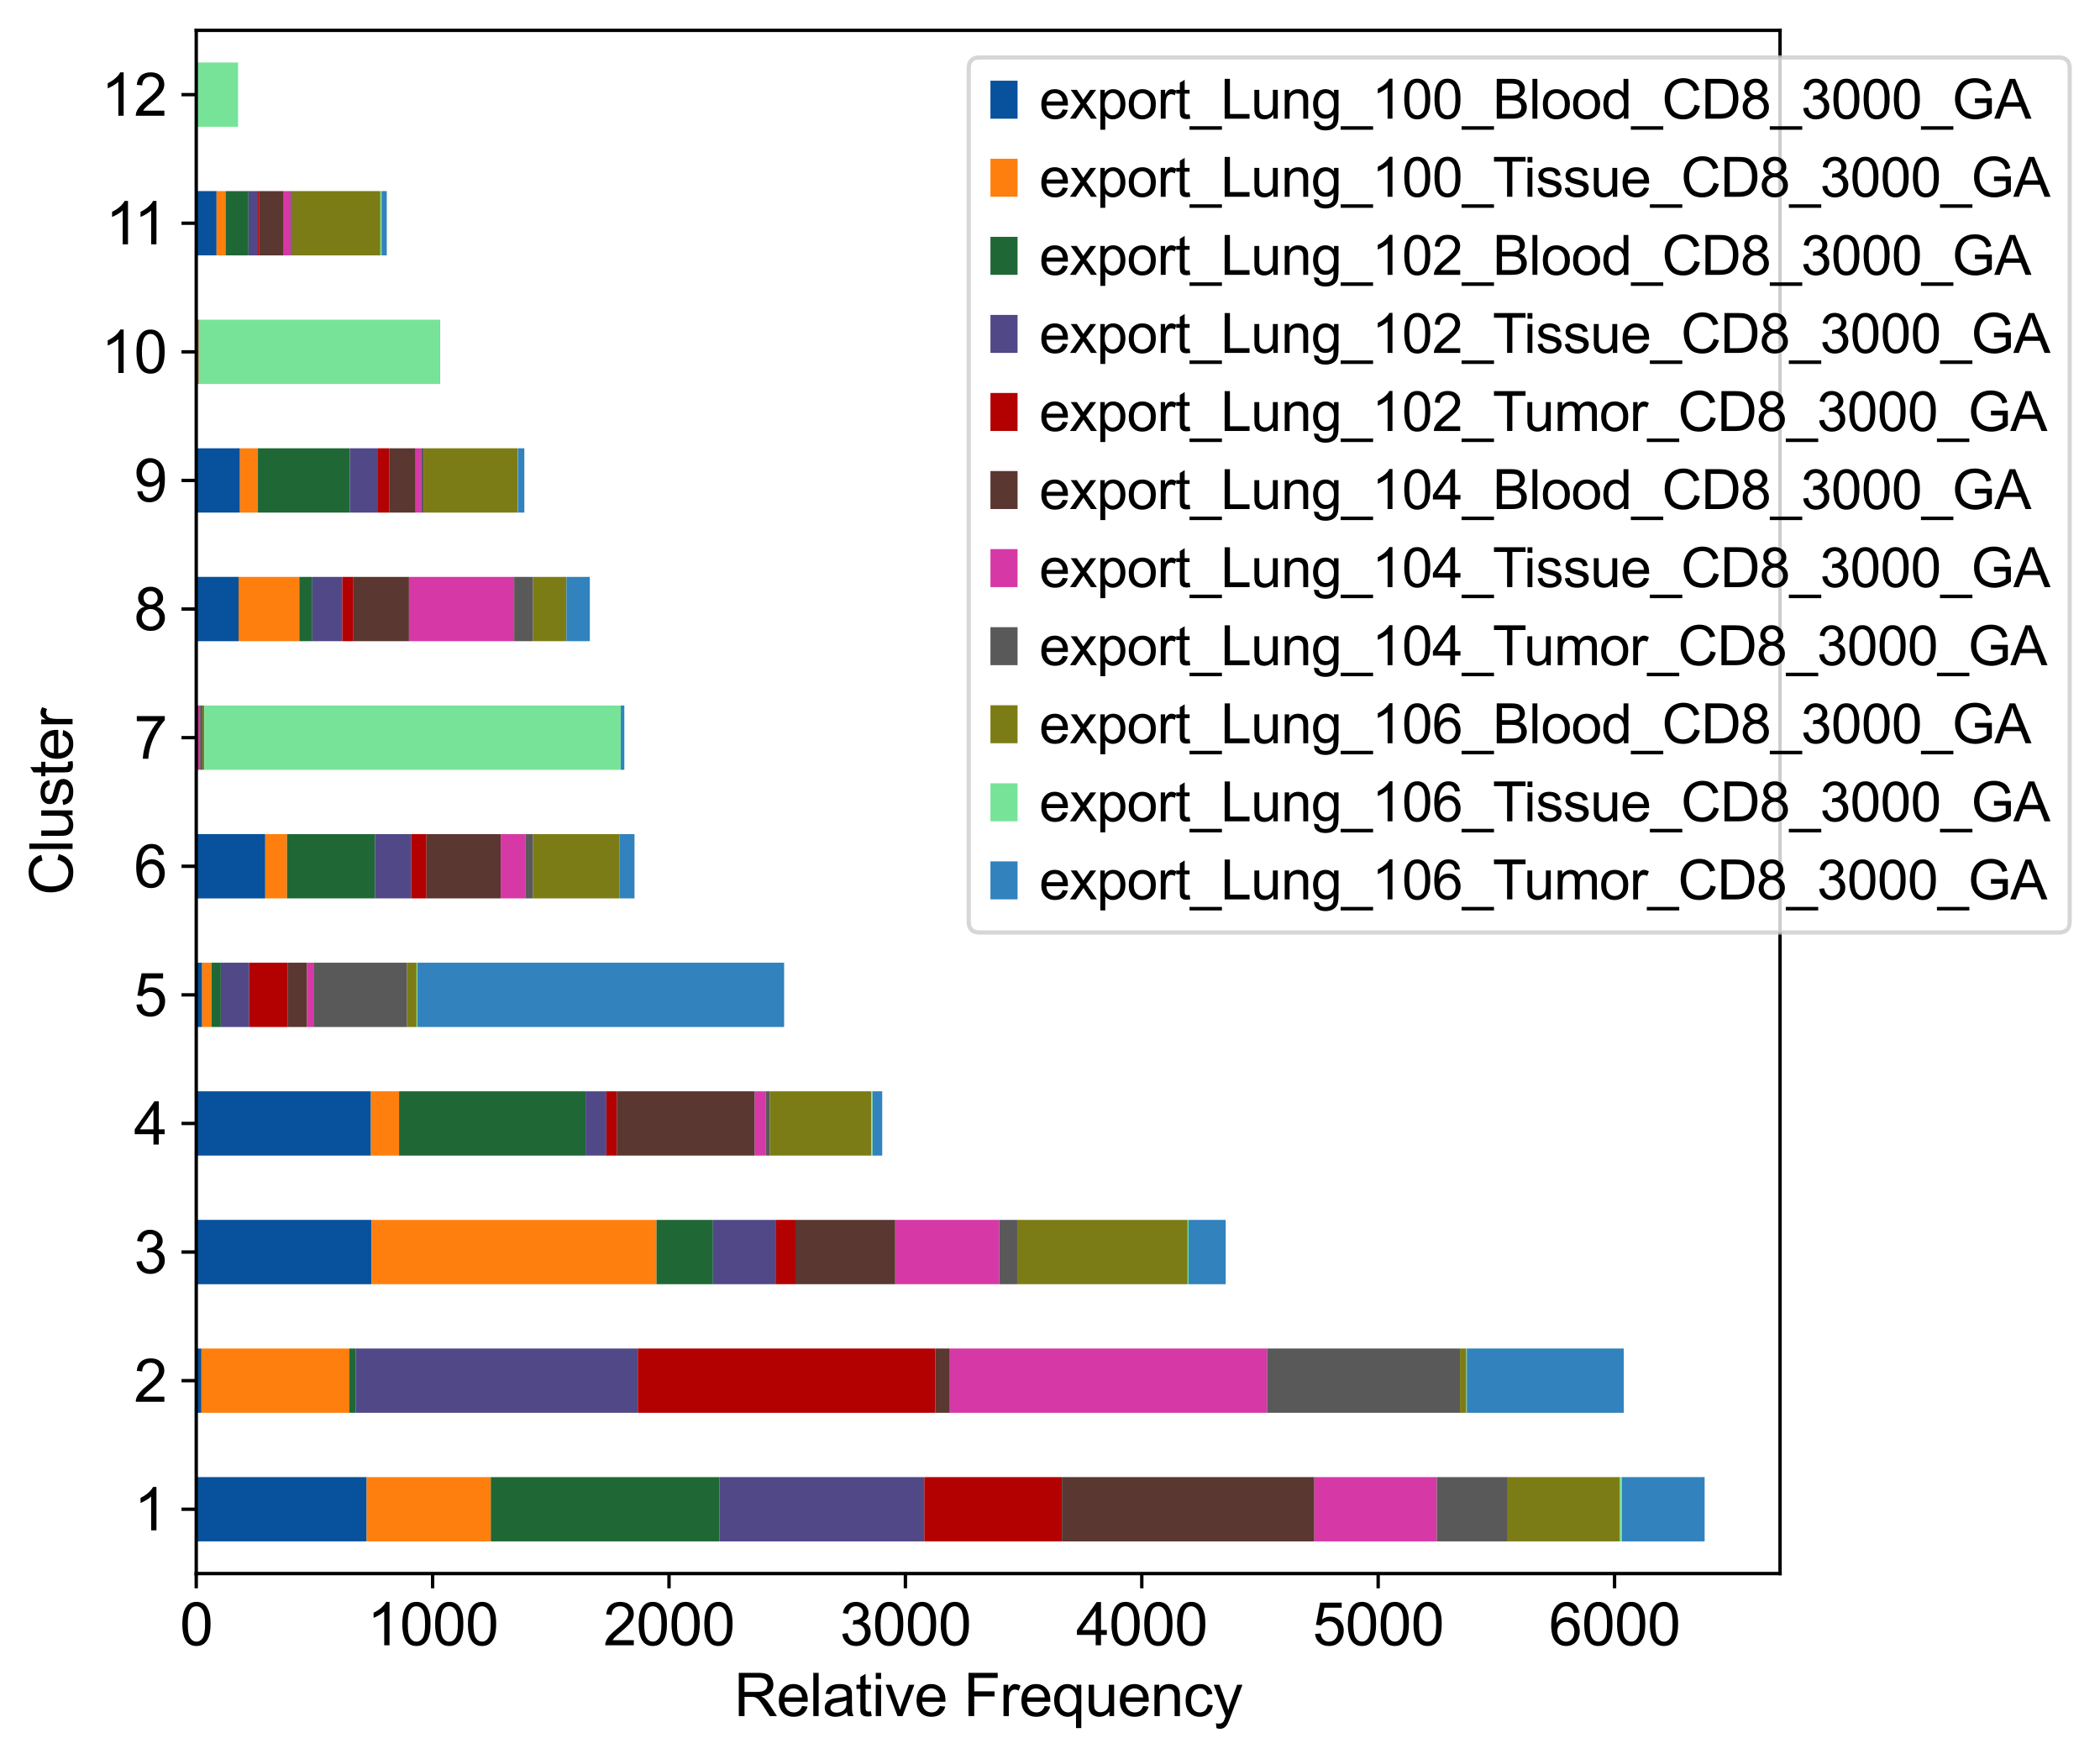 <?xml version="1.0" encoding="utf-8" standalone="no"?>
<!DOCTYPE svg PUBLIC "-//W3C//DTD SVG 1.1//EN"
  "http://www.w3.org/Graphics/SVG/1.1/DTD/svg11.dtd">
<svg xmlns:xlink="http://www.w3.org/1999/xlink" width="498.383pt" height="417.407pt" viewBox="0 0 498.383 417.407" xmlns="http://www.w3.org/2000/svg" version="1.1">
 <defs>
  <style type="text/css">*{stroke-linejoin: round; stroke-linecap: butt}</style>
 </defs>
 <g id="figure_1">
  <g id="patch_1">
   <path d="M 0 417.407 
L 498.383 417.407 
L 498.383 0 
L 0 0 
z
" style="fill: #ffffff"/>
  </g>
  <g id="axes_1">
   <g id="patch_2">
    <path d="M 46.574 373.436 
L 422.448 373.436 
L 422.448 7.2 
L 46.574 7.2 
z
" style="fill: #ffffff"/>
   </g>
   <g id="patch_3">
    <path d="M 46.574 365.806 
L 87.022 365.806 
L 87.022 350.546 
L 46.574 350.546 
z
" clip-path="url(#pc321f56826)" style="fill: #08519c"/>
   </g>
   <g id="patch_4">
    <path d="M 46.574 335.287 
L 47.808 335.287 
L 47.808 320.027 
L 46.574 320.027 
z
" clip-path="url(#pc321f56826)" style="fill: #08519c"/>
   </g>
   <g id="patch_5">
    <path d="M 46.574 304.767 
L 88.144 304.767 
L 88.144 289.507 
L 46.574 289.507 
z
" clip-path="url(#pc321f56826)" style="fill: #08519c"/>
   </g>
   <g id="patch_6">
    <path d="M 46.574 274.247 
L 88.032 274.247 
L 88.032 258.987 
L 46.574 258.987 
z
" clip-path="url(#pc321f56826)" style="fill: #08519c"/>
   </g>
   <g id="patch_7">
    <path d="M 46.574 243.728 
L 47.977 243.728 
L 47.977 228.468 
L 46.574 228.468 
z
" clip-path="url(#pc321f56826)" style="fill: #08519c"/>
   </g>
   <g id="patch_8">
    <path d="M 46.574 213.208 
L 62.955 213.208 
L 62.955 197.948 
L 46.574 197.948 
z
" clip-path="url(#pc321f56826)" style="fill: #08519c"/>
   </g>
   <g id="patch_9">
    <path d="M 46.574 182.688 
L 46.574 182.688 
L 46.574 167.428 
L 46.574 167.428 
z
" clip-path="url(#pc321f56826)" style="fill: #08519c"/>
   </g>
   <g id="patch_10">
    <path d="M 46.574 152.169 
L 56.616 152.169 
L 56.616 136.909 
L 46.574 136.909 
z
" clip-path="url(#pc321f56826)" style="fill: #08519c"/>
   </g>
   <g id="patch_11">
    <path d="M 46.574 121.649 
L 56.953 121.649 
L 56.953 106.389 
L 46.574 106.389 
z
" clip-path="url(#pc321f56826)" style="fill: #08519c"/>
   </g>
   <g id="patch_12">
    <path d="M 46.574 91.129 
L 46.686 91.129 
L 46.686 75.869 
L 46.574 75.869 
z
" clip-path="url(#pc321f56826)" style="fill: #08519c"/>
   </g>
   <g id="patch_13">
    <path d="M 46.574 60.609 
L 51.399 60.609 
L 51.399 45.35 
L 46.574 45.35 
z
" clip-path="url(#pc321f56826)" style="fill: #08519c"/>
   </g>
   <g id="patch_14">
    <path d="M 46.574 30.09 
L 46.574 30.09 
L 46.574 14.83 
L 46.574 14.83 
z
" clip-path="url(#pc321f56826)" style="fill: #08519c"/>
   </g>
   <g id="patch_15">
    <path d="M 87.022 365.806 
L 116.475 365.806 
L 116.475 350.546 
L 87.022 350.546 
z
" clip-path="url(#pc321f56826)" style="fill: #ff7f0e"/>
   </g>
   <g id="patch_16">
    <path d="M 47.808 335.287 
L 82.927 335.287 
L 82.927 320.027 
L 47.808 320.027 
z
" clip-path="url(#pc321f56826)" style="fill: #ff7f0e"/>
   </g>
   <g id="patch_17">
    <path d="M 88.144 304.767 
L 155.801 304.767 
L 155.801 289.507 
L 88.144 289.507 
z
" clip-path="url(#pc321f56826)" style="fill: #ff7f0e"/>
   </g>
   <g id="patch_18">
    <path d="M 88.032 274.247 
L 94.708 274.247 
L 94.708 258.987 
L 88.032 258.987 
z
" clip-path="url(#pc321f56826)" style="fill: #ff7f0e"/>
   </g>
   <g id="patch_19">
    <path d="M 47.977 243.728 
L 50.221 243.728 
L 50.221 228.468 
L 47.977 228.468 
z
" clip-path="url(#pc321f56826)" style="fill: #ff7f0e"/>
   </g>
   <g id="patch_20">
    <path d="M 62.955 213.208 
L 68.117 213.208 
L 68.117 197.948 
L 62.955 197.948 
z
" clip-path="url(#pc321f56826)" style="fill: #ff7f0e"/>
   </g>
   <g id="patch_21">
    <path d="M 46.574 182.688 
L 46.63 182.688 
L 46.63 167.428 
L 46.574 167.428 
z
" clip-path="url(#pc321f56826)" style="fill: #ff7f0e"/>
   </g>
   <g id="patch_22">
    <path d="M 56.616 152.169 
L 71.034 152.169 
L 71.034 136.909 
L 56.616 136.909 
z
" clip-path="url(#pc321f56826)" style="fill: #ff7f0e"/>
   </g>
   <g id="patch_23">
    <path d="M 56.953 121.649 
L 61.216 121.649 
L 61.216 106.389 
L 56.953 106.389 
z
" clip-path="url(#pc321f56826)" style="fill: #ff7f0e"/>
   </g>
   <g id="patch_24">
    <path d="M 46.686 91.129 
L 46.742 91.129 
L 46.742 75.869 
L 46.686 75.869 
z
" clip-path="url(#pc321f56826)" style="fill: #ff7f0e"/>
   </g>
   <g id="patch_25">
    <path d="M 51.399 60.609 
L 53.53 60.609 
L 53.53 45.35 
L 51.399 45.35 
z
" clip-path="url(#pc321f56826)" style="fill: #ff7f0e"/>
   </g>
   <g id="patch_26">
    <path d="M 46.574 30.09 
L 46.574 30.09 
L 46.574 14.83 
L 46.574 14.83 
z
" clip-path="url(#pc321f56826)" style="fill: #ff7f0e"/>
   </g>
   <g id="patch_27">
    <path d="M 116.475 365.806 
L 170.78 365.806 
L 170.78 350.546 
L 116.475 350.546 
z
" clip-path="url(#pc321f56826)" style="fill: #1f6836"/>
   </g>
   <g id="patch_28">
    <path d="M 82.927 335.287 
L 84.386 335.287 
L 84.386 320.027 
L 82.927 320.027 
z
" clip-path="url(#pc321f56826)" style="fill: #1f6836"/>
   </g>
   <g id="patch_29">
    <path d="M 155.801 304.767 
L 169.209 304.767 
L 169.209 289.507 
L 155.801 289.507 
z
" clip-path="url(#pc321f56826)" style="fill: #1f6836"/>
   </g>
   <g id="patch_30">
    <path d="M 94.708 274.247 
L 138.971 274.247 
L 138.971 258.987 
L 94.708 258.987 
z
" clip-path="url(#pc321f56826)" style="fill: #1f6836"/>
   </g>
   <g id="patch_31">
    <path d="M 50.221 243.728 
L 52.408 243.728 
L 52.408 228.468 
L 50.221 228.468 
z
" clip-path="url(#pc321f56826)" style="fill: #1f6836"/>
   </g>
   <g id="patch_32">
    <path d="M 68.117 213.208 
L 88.986 213.208 
L 88.986 197.948 
L 68.117 197.948 
z
" clip-path="url(#pc321f56826)" style="fill: #1f6836"/>
   </g>
   <g id="patch_33">
    <path d="M 46.574 182.688 
L 46.574 182.688 
L 46.574 167.428 
L 46.574 167.428 
z
" clip-path="url(#pc321f56826)" style="fill: #1f6836"/>
   </g>
   <g id="patch_34">
    <path d="M 71.034 152.169 
L 74.119 152.169 
L 74.119 136.909 
L 71.034 136.909 
z
" clip-path="url(#pc321f56826)" style="fill: #1f6836"/>
   </g>
   <g id="patch_35">
    <path d="M 61.216 121.649 
L 83.039 121.649 
L 83.039 106.389 
L 61.216 106.389 
z
" clip-path="url(#pc321f56826)" style="fill: #1f6836"/>
   </g>
   <g id="patch_36">
    <path d="M 46.742 91.129 
L 46.911 91.129 
L 46.911 75.869 
L 46.742 75.869 
z
" clip-path="url(#pc321f56826)" style="fill: #1f6836"/>
   </g>
   <g id="patch_37">
    <path d="M 53.53 60.609 
L 58.972 60.609 
L 58.972 45.35 
L 53.53 45.35 
z
" clip-path="url(#pc321f56826)" style="fill: #1f6836"/>
   </g>
   <g id="patch_38">
    <path d="M 46.574 30.09 
L 46.574 30.09 
L 46.574 14.83 
L 46.574 14.83 
z
" clip-path="url(#pc321f56826)" style="fill: #1f6836"/>
   </g>
   <g id="patch_39">
    <path d="M 170.78 365.806 
L 219.363 365.806 
L 219.363 350.546 
L 170.78 350.546 
z
" clip-path="url(#pc321f56826)" style="fill: #514888"/>
   </g>
   <g id="patch_40">
    <path d="M 84.386 335.287 
L 151.369 335.287 
L 151.369 320.027 
L 84.386 320.027 
z
" clip-path="url(#pc321f56826)" style="fill: #514888"/>
   </g>
   <g id="patch_41">
    <path d="M 169.209 304.767 
L 184.188 304.767 
L 184.188 289.507 
L 169.209 289.507 
z
" clip-path="url(#pc321f56826)" style="fill: #514888"/>
   </g>
   <g id="patch_42">
    <path d="M 138.971 274.247 
L 143.908 274.247 
L 143.908 258.987 
L 138.971 258.987 
z
" clip-path="url(#pc321f56826)" style="fill: #514888"/>
   </g>
   <g id="patch_43">
    <path d="M 52.408 243.728 
L 59.141 243.728 
L 59.141 228.468 
L 52.408 228.468 
z
" clip-path="url(#pc321f56826)" style="fill: #514888"/>
   </g>
   <g id="patch_44">
    <path d="M 88.986 213.208 
L 97.569 213.208 
L 97.569 197.948 
L 88.986 197.948 
z
" clip-path="url(#pc321f56826)" style="fill: #514888"/>
   </g>
   <g id="patch_45">
    <path d="M 46.63 182.688 
L 46.855 182.688 
L 46.855 167.428 
L 46.63 167.428 
z
" clip-path="url(#pc321f56826)" style="fill: #514888"/>
   </g>
   <g id="patch_46">
    <path d="M 74.119 152.169 
L 81.244 152.169 
L 81.244 136.909 
L 74.119 136.909 
z
" clip-path="url(#pc321f56826)" style="fill: #514888"/>
   </g>
   <g id="patch_47">
    <path d="M 83.039 121.649 
L 89.715 121.649 
L 89.715 106.389 
L 83.039 106.389 
z
" clip-path="url(#pc321f56826)" style="fill: #514888"/>
   </g>
   <g id="patch_48">
    <path d="M 46.911 91.129 
L 47.023 91.129 
L 47.023 75.869 
L 46.911 75.869 
z
" clip-path="url(#pc321f56826)" style="fill: #514888"/>
   </g>
   <g id="patch_49">
    <path d="M 58.972 60.609 
L 61.216 60.609 
L 61.216 45.35 
L 58.972 45.35 
z
" clip-path="url(#pc321f56826)" style="fill: #514888"/>
   </g>
   <g id="patch_50">
    <path d="M 46.574 30.09 
L 46.574 30.09 
L 46.574 14.83 
L 46.574 14.83 
z
" clip-path="url(#pc321f56826)" style="fill: #514888"/>
   </g>
   <g id="patch_51">
    <path d="M 219.363 365.806 
L 252.013 365.806 
L 252.013 350.546 
L 219.363 350.546 
z
" clip-path="url(#pc321f56826)" style="fill: #b30000"/>
   </g>
   <g id="patch_52">
    <path d="M 151.369 335.287 
L 221.999 335.287 
L 221.999 320.027 
L 151.369 320.027 
z
" clip-path="url(#pc321f56826)" style="fill: #b30000"/>
   </g>
   <g id="patch_53">
    <path d="M 184.188 304.767 
L 188.788 304.767 
L 188.788 289.507 
L 184.188 289.507 
z
" clip-path="url(#pc321f56826)" style="fill: #b30000"/>
   </g>
   <g id="patch_54">
    <path d="M 143.908 274.247 
L 146.376 274.247 
L 146.376 258.987 
L 143.908 258.987 
z
" clip-path="url(#pc321f56826)" style="fill: #b30000"/>
   </g>
   <g id="patch_55">
    <path d="M 59.141 243.728 
L 68.229 243.728 
L 68.229 228.468 
L 59.141 228.468 
z
" clip-path="url(#pc321f56826)" style="fill: #b30000"/>
   </g>
   <g id="patch_56">
    <path d="M 97.569 213.208 
L 101.216 213.208 
L 101.216 197.948 
L 97.569 197.948 
z
" clip-path="url(#pc321f56826)" style="fill: #b30000"/>
   </g>
   <g id="patch_57">
    <path d="M 46.855 182.688 
L 47.023 182.688 
L 47.023 167.428 
L 46.855 167.428 
z
" clip-path="url(#pc321f56826)" style="fill: #b30000"/>
   </g>
   <g id="patch_58">
    <path d="M 81.244 152.169 
L 83.881 152.169 
L 83.881 136.909 
L 81.244 136.909 
z
" clip-path="url(#pc321f56826)" style="fill: #b30000"/>
   </g>
   <g id="patch_59">
    <path d="M 89.715 121.649 
L 92.352 121.649 
L 92.352 106.389 
L 89.715 106.389 
z
" clip-path="url(#pc321f56826)" style="fill: #b30000"/>
   </g>
   <g id="patch_60">
    <path d="M 47.023 91.129 
L 47.079 91.129 
L 47.079 75.869 
L 47.023 75.869 
z
" clip-path="url(#pc321f56826)" style="fill: #b30000"/>
   </g>
   <g id="patch_61">
    <path d="M 61.216 60.609 
L 61.553 60.609 
L 61.553 45.35 
L 61.216 45.35 
z
" clip-path="url(#pc321f56826)" style="fill: #b30000"/>
   </g>
   <g id="patch_62">
    <path d="M 46.574 30.09 
L 46.574 30.09 
L 46.574 14.83 
L 46.574 14.83 
z
" clip-path="url(#pc321f56826)" style="fill: #b30000"/>
   </g>
   <g id="patch_63">
    <path d="M 252.013 365.806 
L 311.928 365.806 
L 311.928 350.546 
L 252.013 350.546 
z
" clip-path="url(#pc321f56826)" style="fill: #5a3730"/>
   </g>
   <g id="patch_64">
    <path d="M 221.999 335.287 
L 225.421 335.287 
L 225.421 320.027 
L 221.999 320.027 
z
" clip-path="url(#pc321f56826)" style="fill: #5a3730"/>
   </g>
   <g id="patch_65">
    <path d="M 188.788 304.767 
L 212.462 304.767 
L 212.462 289.507 
L 188.788 289.507 
z
" clip-path="url(#pc321f56826)" style="fill: #5a3730"/>
   </g>
   <g id="patch_66">
    <path d="M 146.376 274.247 
L 179.139 274.247 
L 179.139 258.987 
L 146.376 258.987 
z
" clip-path="url(#pc321f56826)" style="fill: #5a3730"/>
   </g>
   <g id="patch_67">
    <path d="M 68.229 243.728 
L 72.885 243.728 
L 72.885 228.468 
L 68.229 228.468 
z
" clip-path="url(#pc321f56826)" style="fill: #5a3730"/>
   </g>
   <g id="patch_68">
    <path d="M 101.216 213.208 
L 118.831 213.208 
L 118.831 197.948 
L 101.216 197.948 
z
" clip-path="url(#pc321f56826)" style="fill: #5a3730"/>
   </g>
   <g id="patch_69">
    <path d="M 46.574 182.688 
L 46.574 182.688 
L 46.574 167.428 
L 46.574 167.428 
z
" clip-path="url(#pc321f56826)" style="fill: #5a3730"/>
   </g>
   <g id="patch_70">
    <path d="M 83.881 152.169 
L 97.064 152.169 
L 97.064 136.909 
L 83.881 136.909 
z
" clip-path="url(#pc321f56826)" style="fill: #5a3730"/>
   </g>
   <g id="patch_71">
    <path d="M 92.352 121.649 
L 98.635 121.649 
L 98.635 106.389 
L 92.352 106.389 
z
" clip-path="url(#pc321f56826)" style="fill: #5a3730"/>
   </g>
   <g id="patch_72">
    <path d="M 46.574 91.129 
L 46.574 91.129 
L 46.574 75.869 
L 46.574 75.869 
z
" clip-path="url(#pc321f56826)" style="fill: #5a3730"/>
   </g>
   <g id="patch_73">
    <path d="M 61.553 60.609 
L 67.331 60.609 
L 67.331 45.35 
L 61.553 45.35 
z
" clip-path="url(#pc321f56826)" style="fill: #5a3730"/>
   </g>
   <g id="patch_74">
    <path d="M 46.574 30.09 
L 46.574 30.09 
L 46.574 14.83 
L 46.574 14.83 
z
" clip-path="url(#pc321f56826)" style="fill: #5a3730"/>
   </g>
   <g id="patch_75">
    <path d="M 311.928 365.806 
L 340.988 365.806 
L 340.988 350.546 
L 311.928 350.546 
z
" clip-path="url(#pc321f56826)" style="fill: #d638a6"/>
   </g>
   <g id="patch_76">
    <path d="M 225.421 335.287 
L 300.708 335.287 
L 300.708 320.027 
L 225.421 320.027 
z
" clip-path="url(#pc321f56826)" style="fill: #d638a6"/>
   </g>
   <g id="patch_77">
    <path d="M 212.462 304.767 
L 237.146 304.767 
L 237.146 289.507 
L 212.462 289.507 
z
" clip-path="url(#pc321f56826)" style="fill: #d638a6"/>
   </g>
   <g id="patch_78">
    <path d="M 179.139 274.247 
L 181.775 274.247 
L 181.775 258.987 
L 179.139 258.987 
z
" clip-path="url(#pc321f56826)" style="fill: #d638a6"/>
   </g>
   <g id="patch_79">
    <path d="M 72.885 243.728 
L 74.4 243.728 
L 74.4 228.468 
L 72.885 228.468 
z
" clip-path="url(#pc321f56826)" style="fill: #d638a6"/>
   </g>
   <g id="patch_80">
    <path d="M 118.831 213.208 
L 124.666 213.208 
L 124.666 197.948 
L 118.831 197.948 
z
" clip-path="url(#pc321f56826)" style="fill: #d638a6"/>
   </g>
   <g id="patch_81">
    <path d="M 47.023 182.688 
L 47.472 182.688 
L 47.472 167.428 
L 47.023 167.428 
z
" clip-path="url(#pc321f56826)" style="fill: #d638a6"/>
   </g>
   <g id="patch_82">
    <path d="M 97.064 152.169 
L 122.029 152.169 
L 122.029 136.909 
L 97.064 136.909 
z
" clip-path="url(#pc321f56826)" style="fill: #d638a6"/>
   </g>
   <g id="patch_83">
    <path d="M 98.635 121.649 
L 99.925 121.649 
L 99.925 106.389 
L 98.635 106.389 
z
" clip-path="url(#pc321f56826)" style="fill: #d638a6"/>
   </g>
   <g id="patch_84">
    <path d="M 47.079 91.129 
L 47.135 91.129 
L 47.135 75.869 
L 47.079 75.869 
z
" clip-path="url(#pc321f56826)" style="fill: #d638a6"/>
   </g>
   <g id="patch_85">
    <path d="M 67.331 60.609 
L 69.014 60.609 
L 69.014 45.35 
L 67.331 45.35 
z
" clip-path="url(#pc321f56826)" style="fill: #d638a6"/>
   </g>
   <g id="patch_86">
    <path d="M 46.574 30.09 
L 46.686 30.09 
L 46.686 14.83 
L 46.574 14.83 
z
" clip-path="url(#pc321f56826)" style="fill: #d638a6"/>
   </g>
   <g id="patch_87">
    <path d="M 340.988 365.806 
L 357.818 365.806 
L 357.818 350.546 
L 340.988 350.546 
z
" clip-path="url(#pc321f56826)" style="fill: #595959"/>
   </g>
   <g id="patch_88">
    <path d="M 300.708 335.287 
L 346.486 335.287 
L 346.486 320.027 
L 300.708 320.027 
z
" clip-path="url(#pc321f56826)" style="fill: #595959"/>
   </g>
   <g id="patch_89">
    <path d="M 237.146 304.767 
L 241.41 304.767 
L 241.41 289.507 
L 237.146 289.507 
z
" clip-path="url(#pc321f56826)" style="fill: #595959"/>
   </g>
   <g id="patch_90">
    <path d="M 181.775 274.247 
L 182.729 274.247 
L 182.729 258.987 
L 181.775 258.987 
z
" clip-path="url(#pc321f56826)" style="fill: #595959"/>
   </g>
   <g id="patch_91">
    <path d="M 74.4 243.728 
L 96.615 243.728 
L 96.615 228.468 
L 74.4 228.468 
z
" clip-path="url(#pc321f56826)" style="fill: #595959"/>
   </g>
   <g id="patch_92">
    <path d="M 124.666 213.208 
L 126.517 213.208 
L 126.517 197.948 
L 124.666 197.948 
z
" clip-path="url(#pc321f56826)" style="fill: #595959"/>
   </g>
   <g id="patch_93">
    <path d="M 47.472 182.688 
L 48.033 182.688 
L 48.033 167.428 
L 47.472 167.428 
z
" clip-path="url(#pc321f56826)" style="fill: #595959"/>
   </g>
   <g id="patch_94">
    <path d="M 122.029 152.169 
L 126.517 152.169 
L 126.517 136.909 
L 122.029 136.909 
z
" clip-path="url(#pc321f56826)" style="fill: #595959"/>
   </g>
   <g id="patch_95">
    <path d="M 99.925 121.649 
L 100.486 121.649 
L 100.486 106.389 
L 99.925 106.389 
z
" clip-path="url(#pc321f56826)" style="fill: #595959"/>
   </g>
   <g id="patch_96">
    <path d="M 46.574 91.129 
L 46.574 91.129 
L 46.574 75.869 
L 46.574 75.869 
z
" clip-path="url(#pc321f56826)" style="fill: #595959"/>
   </g>
   <g id="patch_97">
    <path d="M 69.014 60.609 
L 69.351 60.609 
L 69.351 45.35 
L 69.014 45.35 
z
" clip-path="url(#pc321f56826)" style="fill: #595959"/>
   </g>
   <g id="patch_98">
    <path d="M 46.574 30.09 
L 46.574 30.09 
L 46.574 14.83 
L 46.574 14.83 
z
" clip-path="url(#pc321f56826)" style="fill: #595959"/>
   </g>
   <g id="patch_99">
    <path d="M 357.818 365.806 
L 384.465 365.806 
L 384.465 350.546 
L 357.818 350.546 
z
" clip-path="url(#pc321f56826)" style="fill: #7c7c16"/>
   </g>
   <g id="patch_100">
    <path d="M 346.486 335.287 
L 348 335.287 
L 348 320.027 
L 346.486 320.027 
z
" clip-path="url(#pc321f56826)" style="fill: #7c7c16"/>
   </g>
   <g id="patch_101">
    <path d="M 241.41 304.767 
L 281.858 304.767 
L 281.858 289.507 
L 241.41 289.507 
z
" clip-path="url(#pc321f56826)" style="fill: #7c7c16"/>
   </g>
   <g id="patch_102">
    <path d="M 182.729 274.247 
L 206.796 274.247 
L 206.796 258.987 
L 182.729 258.987 
z
" clip-path="url(#pc321f56826)" style="fill: #7c7c16"/>
   </g>
   <g id="patch_103">
    <path d="M 96.615 243.728 
L 98.859 243.728 
L 98.859 228.468 
L 96.615 228.468 
z
" clip-path="url(#pc321f56826)" style="fill: #7c7c16"/>
   </g>
   <g id="patch_104">
    <path d="M 126.517 213.208 
L 147.049 213.208 
L 147.049 197.948 
L 126.517 197.948 
z
" clip-path="url(#pc321f56826)" style="fill: #7c7c16"/>
   </g>
   <g id="patch_105">
    <path d="M 48.033 182.688 
L 48.481 182.688 
L 48.481 167.428 
L 48.033 167.428 
z
" clip-path="url(#pc321f56826)" style="fill: #7c7c16"/>
   </g>
   <g id="patch_106">
    <path d="M 126.517 152.169 
L 134.427 152.169 
L 134.427 136.909 
L 126.517 136.909 
z
" clip-path="url(#pc321f56826)" style="fill: #7c7c16"/>
   </g>
   <g id="patch_107">
    <path d="M 100.486 121.649 
L 122.87 121.649 
L 122.87 106.389 
L 100.486 106.389 
z
" clip-path="url(#pc321f56826)" style="fill: #7c7c16"/>
   </g>
   <g id="patch_108">
    <path d="M 47.135 91.129 
L 47.247 91.129 
L 47.247 75.869 
L 47.135 75.869 
z
" clip-path="url(#pc321f56826)" style="fill: #7c7c16"/>
   </g>
   <g id="patch_109">
    <path d="M 69.351 60.609 
L 90.276 60.609 
L 90.276 45.35 
L 69.351 45.35 
z
" clip-path="url(#pc321f56826)" style="fill: #7c7c16"/>
   </g>
   <g id="patch_110">
    <path d="M 46.686 30.09 
L 46.798 30.09 
L 46.798 14.83 
L 46.686 14.83 
z
" clip-path="url(#pc321f56826)" style="fill: #7c7c16"/>
   </g>
   <g id="patch_111">
    <path d="M 384.465 365.806 
L 384.914 365.806 
L 384.914 350.546 
L 384.465 350.546 
z
" clip-path="url(#pc321f56826)" style="fill: #77e398"/>
   </g>
   <g id="patch_112">
    <path d="M 348 335.287 
L 348.113 335.287 
L 348.113 320.027 
L 348 320.027 
z
" clip-path="url(#pc321f56826)" style="fill: #77e398"/>
   </g>
   <g id="patch_113">
    <path d="M 281.858 304.767 
L 282.083 304.767 
L 282.083 289.507 
L 281.858 289.507 
z
" clip-path="url(#pc321f56826)" style="fill: #77e398"/>
   </g>
   <g id="patch_114">
    <path d="M 206.796 274.247 
L 207.077 274.247 
L 207.077 258.987 
L 206.796 258.987 
z
" clip-path="url(#pc321f56826)" style="fill: #77e398"/>
   </g>
   <g id="patch_115">
    <path d="M 98.859 243.728 
L 99.084 243.728 
L 99.084 228.468 
L 98.859 228.468 
z
" clip-path="url(#pc321f56826)" style="fill: #77e398"/>
   </g>
   <g id="patch_116">
    <path d="M 46.574 213.208 
L 46.574 213.208 
L 46.574 197.948 
L 46.574 197.948 
z
" clip-path="url(#pc321f56826)" style="fill: #77e398"/>
   </g>
   <g id="patch_117">
    <path d="M 48.481 182.688 
L 147.33 182.688 
L 147.33 167.428 
L 48.481 167.428 
z
" clip-path="url(#pc321f56826)" style="fill: #77e398"/>
   </g>
   <g id="patch_118">
    <path d="M 46.574 152.169 
L 46.574 152.169 
L 46.574 136.909 
L 46.574 136.909 
z
" clip-path="url(#pc321f56826)" style="fill: #77e398"/>
   </g>
   <g id="patch_119">
    <path d="M 122.87 121.649 
L 122.926 121.649 
L 122.926 106.389 
L 122.87 106.389 
z
" clip-path="url(#pc321f56826)" style="fill: #77e398"/>
   </g>
   <g id="patch_120">
    <path d="M 47.247 91.129 
L 104.413 91.129 
L 104.413 75.869 
L 47.247 75.869 
z
" clip-path="url(#pc321f56826)" style="fill: #77e398"/>
   </g>
   <g id="patch_121">
    <path d="M 90.276 60.609 
L 90.557 60.609 
L 90.557 45.35 
L 90.276 45.35 
z
" clip-path="url(#pc321f56826)" style="fill: #77e398"/>
   </g>
   <g id="patch_122">
    <path d="M 46.798 30.09 
L 56.504 30.09 
L 56.504 14.83 
L 46.798 14.83 
z
" clip-path="url(#pc321f56826)" style="fill: #77e398"/>
   </g>
   <g id="patch_123">
    <path d="M 384.914 365.806 
L 404.549 365.806 
L 404.549 350.546 
L 384.914 350.546 
z
" clip-path="url(#pc321f56826)" style="fill: #3182bd"/>
   </g>
   <g id="patch_124">
    <path d="M 348.113 335.287 
L 385.363 335.287 
L 385.363 320.027 
L 348.113 320.027 
z
" clip-path="url(#pc321f56826)" style="fill: #3182bd"/>
   </g>
   <g id="patch_125">
    <path d="M 282.083 304.767 
L 290.89 304.767 
L 290.89 289.507 
L 282.083 289.507 
z
" clip-path="url(#pc321f56826)" style="fill: #3182bd"/>
   </g>
   <g id="patch_126">
    <path d="M 207.077 274.247 
L 209.377 274.247 
L 209.377 258.987 
L 207.077 258.987 
z
" clip-path="url(#pc321f56826)" style="fill: #3182bd"/>
   </g>
   <g id="patch_127">
    <path d="M 99.084 243.728 
L 186.095 243.728 
L 186.095 228.468 
L 99.084 228.468 
z
" clip-path="url(#pc321f56826)" style="fill: #3182bd"/>
   </g>
   <g id="patch_128">
    <path d="M 147.049 213.208 
L 150.584 213.208 
L 150.584 197.948 
L 147.049 197.948 
z
" clip-path="url(#pc321f56826)" style="fill: #3182bd"/>
   </g>
   <g id="patch_129">
    <path d="M 147.33 182.688 
L 148.171 182.688 
L 148.171 167.428 
L 147.33 167.428 
z
" clip-path="url(#pc321f56826)" style="fill: #3182bd"/>
   </g>
   <g id="patch_130">
    <path d="M 134.427 152.169 
L 139.981 152.169 
L 139.981 136.909 
L 134.427 136.909 
z
" clip-path="url(#pc321f56826)" style="fill: #3182bd"/>
   </g>
   <g id="patch_131">
    <path d="M 122.926 121.649 
L 124.441 121.649 
L 124.441 106.389 
L 122.926 106.389 
z
" clip-path="url(#pc321f56826)" style="fill: #3182bd"/>
   </g>
   <g id="patch_132">
    <path d="M 104.413 91.129 
L 104.469 91.129 
L 104.469 75.869 
L 104.413 75.869 
z
" clip-path="url(#pc321f56826)" style="fill: #3182bd"/>
   </g>
   <g id="patch_133">
    <path d="M 90.557 60.609 
L 91.791 60.609 
L 91.791 45.35 
L 90.557 45.35 
z
" clip-path="url(#pc321f56826)" style="fill: #3182bd"/>
   </g>
   <g id="patch_134">
    <path d="M 46.574 30.09 
L 46.574 30.09 
L 46.574 14.83 
L 46.574 14.83 
z
" clip-path="url(#pc321f56826)" style="fill: #3182bd"/>
   </g>
   <g id="matplotlib.axis_1">
    <g id="xtick_1">
     <g id="line2d_1">
      <defs>
       <path id="mf38e8b01e6" d="M 0 0 
L 0 3.5 
" style="stroke: #000000; stroke-width: 0.8"/>
      </defs>
      <g>
       <use xlink:href="#mf38e8b01e6" x="46.574" y="373.436" style="stroke: #000000; stroke-width: 0.8"/>
      </g>
     </g>
     <g id="text_1">
      <!-- 0 -->
      <g transform="translate(42.681 390.457) scale(0.14 -0.14)">
       <defs>
        <path id="ArialMT-30" d="M 266 2259 
Q 266 3072 433 3567 
Q 600 4063 929 4331 
Q 1259 4600 1759 4600 
Q 2128 4600 2406 4451 
Q 2684 4303 2865 4023 
Q 3047 3744 3150 3342 
Q 3253 2941 3253 2259 
Q 3253 1453 3087 958 
Q 2922 463 2592 192 
Q 2263 -78 1759 -78 
Q 1097 -78 719 397 
Q 266 969 266 2259 
z
M 844 2259 
Q 844 1131 1108 757 
Q 1372 384 1759 384 
Q 2147 384 2411 759 
Q 2675 1134 2675 2259 
Q 2675 3391 2411 3762 
Q 2147 4134 1753 4134 
Q 1366 4134 1134 3806 
Q 844 3388 844 2259 
z
" transform="scale(0.016)"/>
       </defs>
       <use xlink:href="#ArialMT-30"/>
      </g>
     </g>
    </g>
    <g id="xtick_2">
     <g id="line2d_2">
      <g>
       <use xlink:href="#mf38e8b01e6" x="102.674" y="373.436" style="stroke: #000000; stroke-width: 0.8"/>
      </g>
     </g>
     <g id="text_2">
      <!-- 1000 -->
      <g transform="translate(87.104 390.457) scale(0.14 -0.14)">
       <defs>
        <path id="ArialMT-31" d="M 2384 0 
L 1822 0 
L 1822 3584 
Q 1619 3391 1289 3197 
Q 959 3003 697 2906 
L 697 3450 
Q 1169 3672 1522 3987 
Q 1875 4303 2022 4600 
L 2384 4600 
L 2384 0 
z
" transform="scale(0.016)"/>
       </defs>
       <use xlink:href="#ArialMT-31"/>
       <use xlink:href="#ArialMT-30" x="55.615"/>
       <use xlink:href="#ArialMT-30" x="111.23"/>
       <use xlink:href="#ArialMT-30" x="166.846"/>
      </g>
     </g>
    </g>
    <g id="xtick_3">
     <g id="line2d_3">
      <g>
       <use xlink:href="#mf38e8b01e6" x="158.774" y="373.436" style="stroke: #000000; stroke-width: 0.8"/>
      </g>
     </g>
     <g id="text_3">
      <!-- 2000 -->
      <g transform="translate(143.204 390.457) scale(0.14 -0.14)">
       <defs>
        <path id="ArialMT-32" d="M 3222 541 
L 3222 0 
L 194 0 
Q 188 203 259 391 
Q 375 700 629 1000 
Q 884 1300 1366 1694 
Q 2113 2306 2375 2664 
Q 2638 3022 2638 3341 
Q 2638 3675 2398 3904 
Q 2159 4134 1775 4134 
Q 1369 4134 1125 3890 
Q 881 3647 878 3216 
L 300 3275 
Q 359 3922 746 4261 
Q 1134 4600 1788 4600 
Q 2447 4600 2831 4234 
Q 3216 3869 3216 3328 
Q 3216 3053 3103 2787 
Q 2991 2522 2730 2228 
Q 2469 1934 1863 1422 
Q 1356 997 1212 845 
Q 1069 694 975 541 
L 3222 541 
z
" transform="scale(0.016)"/>
       </defs>
       <use xlink:href="#ArialMT-32"/>
       <use xlink:href="#ArialMT-30" x="55.615"/>
       <use xlink:href="#ArialMT-30" x="111.23"/>
       <use xlink:href="#ArialMT-30" x="166.846"/>
      </g>
     </g>
    </g>
    <g id="xtick_4">
     <g id="line2d_4">
      <g>
       <use xlink:href="#mf38e8b01e6" x="214.875" y="373.436" style="stroke: #000000; stroke-width: 0.8"/>
      </g>
     </g>
     <g id="text_4">
      <!-- 3000 -->
      <g transform="translate(199.304 390.457) scale(0.14 -0.14)">
       <defs>
        <path id="ArialMT-33" d="M 269 1209 
L 831 1284 
Q 928 806 1161 595 
Q 1394 384 1728 384 
Q 2125 384 2398 659 
Q 2672 934 2672 1341 
Q 2672 1728 2419 1979 
Q 2166 2231 1775 2231 
Q 1616 2231 1378 2169 
L 1441 2663 
Q 1497 2656 1531 2656 
Q 1891 2656 2178 2843 
Q 2466 3031 2466 3422 
Q 2466 3731 2256 3934 
Q 2047 4138 1716 4138 
Q 1388 4138 1169 3931 
Q 950 3725 888 3313 
L 325 3413 
Q 428 3978 793 4289 
Q 1159 4600 1703 4600 
Q 2078 4600 2393 4439 
Q 2709 4278 2876 4000 
Q 3044 3722 3044 3409 
Q 3044 3113 2884 2869 
Q 2725 2625 2413 2481 
Q 2819 2388 3044 2092 
Q 3269 1797 3269 1353 
Q 3269 753 2831 336 
Q 2394 -81 1725 -81 
Q 1122 -81 723 278 
Q 325 638 269 1209 
z
" transform="scale(0.016)"/>
       </defs>
       <use xlink:href="#ArialMT-33"/>
       <use xlink:href="#ArialMT-30" x="55.615"/>
       <use xlink:href="#ArialMT-30" x="111.23"/>
       <use xlink:href="#ArialMT-30" x="166.846"/>
      </g>
     </g>
    </g>
    <g id="xtick_5">
     <g id="line2d_5">
      <g>
       <use xlink:href="#mf38e8b01e6" x="270.975" y="373.436" style="stroke: #000000; stroke-width: 0.8"/>
      </g>
     </g>
     <g id="text_5">
      <!-- 4000 -->
      <g transform="translate(255.404 390.457) scale(0.14 -0.14)">
       <defs>
        <path id="ArialMT-34" d="M 2069 0 
L 2069 1097 
L 81 1097 
L 81 1613 
L 2172 4581 
L 2631 4581 
L 2631 1613 
L 3250 1613 
L 3250 1097 
L 2631 1097 
L 2631 0 
L 2069 0 
z
M 2069 1613 
L 2069 3678 
L 634 1613 
L 2069 1613 
z
" transform="scale(0.016)"/>
       </defs>
       <use xlink:href="#ArialMT-34"/>
       <use xlink:href="#ArialMT-30" x="55.615"/>
       <use xlink:href="#ArialMT-30" x="111.23"/>
       <use xlink:href="#ArialMT-30" x="166.846"/>
      </g>
     </g>
    </g>
    <g id="xtick_6">
     <g id="line2d_6">
      <g>
       <use xlink:href="#mf38e8b01e6" x="327.075" y="373.436" style="stroke: #000000; stroke-width: 0.8"/>
      </g>
     </g>
     <g id="text_6">
      <!-- 5000 -->
      <g transform="translate(311.504 390.457) scale(0.14 -0.14)">
       <defs>
        <path id="ArialMT-35" d="M 266 1200 
L 856 1250 
Q 922 819 1161 601 
Q 1400 384 1738 384 
Q 2144 384 2425 690 
Q 2706 997 2706 1503 
Q 2706 1984 2436 2262 
Q 2166 2541 1728 2541 
Q 1456 2541 1237 2417 
Q 1019 2294 894 2097 
L 366 2166 
L 809 4519 
L 3088 4519 
L 3088 3981 
L 1259 3981 
L 1013 2750 
Q 1425 3038 1878 3038 
Q 2478 3038 2890 2622 
Q 3303 2206 3303 1553 
Q 3303 931 2941 478 
Q 2500 -78 1738 -78 
Q 1113 -78 717 272 
Q 322 622 266 1200 
z
" transform="scale(0.016)"/>
       </defs>
       <use xlink:href="#ArialMT-35"/>
       <use xlink:href="#ArialMT-30" x="55.615"/>
       <use xlink:href="#ArialMT-30" x="111.23"/>
       <use xlink:href="#ArialMT-30" x="166.846"/>
      </g>
     </g>
    </g>
    <g id="xtick_7">
     <g id="line2d_7">
      <g>
       <use xlink:href="#mf38e8b01e6" x="383.175" y="373.436" style="stroke: #000000; stroke-width: 0.8"/>
      </g>
     </g>
     <g id="text_7">
      <!-- 6000 -->
      <g transform="translate(367.605 390.457) scale(0.14 -0.14)">
       <defs>
        <path id="ArialMT-36" d="M 3184 3459 
L 2625 3416 
Q 2550 3747 2413 3897 
Q 2184 4138 1850 4138 
Q 1581 4138 1378 3988 
Q 1113 3794 959 3422 
Q 806 3050 800 2363 
Q 1003 2672 1297 2822 
Q 1591 2972 1913 2972 
Q 2475 2972 2870 2558 
Q 3266 2144 3266 1488 
Q 3266 1056 3080 686 
Q 2894 316 2569 119 
Q 2244 -78 1831 -78 
Q 1128 -78 684 439 
Q 241 956 241 2144 
Q 241 3472 731 4075 
Q 1159 4600 1884 4600 
Q 2425 4600 2770 4297 
Q 3116 3994 3184 3459 
z
M 888 1484 
Q 888 1194 1011 928 
Q 1134 663 1356 523 
Q 1578 384 1822 384 
Q 2178 384 2434 671 
Q 2691 959 2691 1453 
Q 2691 1928 2437 2201 
Q 2184 2475 1800 2475 
Q 1419 2475 1153 2201 
Q 888 1928 888 1484 
z
" transform="scale(0.016)"/>
       </defs>
       <use xlink:href="#ArialMT-36"/>
       <use xlink:href="#ArialMT-30" x="55.615"/>
       <use xlink:href="#ArialMT-30" x="111.23"/>
       <use xlink:href="#ArialMT-30" x="166.846"/>
      </g>
     </g>
    </g>
    <g id="text_8">
     <!-- Relative Frequency -->
     <g transform="translate(174.208 407.261) scale(0.14 -0.14)">
      <defs>
       <path id="ArialMT-52" d="M 503 0 
L 503 4581 
L 2534 4581 
Q 3147 4581 3465 4457 
Q 3784 4334 3975 4021 
Q 4166 3709 4166 3331 
Q 4166 2844 3850 2509 
Q 3534 2175 2875 2084 
Q 3116 1969 3241 1856 
Q 3506 1613 3744 1247 
L 4541 0 
L 3778 0 
L 3172 953 
Q 2906 1366 2734 1584 
Q 2563 1803 2427 1890 
Q 2291 1978 2150 2013 
Q 2047 2034 1813 2034 
L 1109 2034 
L 1109 0 
L 503 0 
z
M 1109 2559 
L 2413 2559 
Q 2828 2559 3062 2645 
Q 3297 2731 3419 2920 
Q 3541 3109 3541 3331 
Q 3541 3656 3305 3865 
Q 3069 4075 2559 4075 
L 1109 4075 
L 1109 2559 
z
" transform="scale(0.016)"/>
       <path id="ArialMT-65" d="M 2694 1069 
L 3275 997 
Q 3138 488 2766 206 
Q 2394 -75 1816 -75 
Q 1088 -75 661 373 
Q 234 822 234 1631 
Q 234 2469 665 2931 
Q 1097 3394 1784 3394 
Q 2450 3394 2872 2941 
Q 3294 2488 3294 1666 
Q 3294 1616 3291 1516 
L 816 1516 
Q 847 969 1125 678 
Q 1403 388 1819 388 
Q 2128 388 2347 550 
Q 2566 713 2694 1069 
z
M 847 1978 
L 2700 1978 
Q 2663 2397 2488 2606 
Q 2219 2931 1791 2931 
Q 1403 2931 1139 2672 
Q 875 2413 847 1978 
z
" transform="scale(0.016)"/>
       <path id="ArialMT-6c" d="M 409 0 
L 409 4581 
L 972 4581 
L 972 0 
L 409 0 
z
" transform="scale(0.016)"/>
       <path id="ArialMT-61" d="M 2588 409 
Q 2275 144 1986 34 
Q 1697 -75 1366 -75 
Q 819 -75 525 192 
Q 231 459 231 875 
Q 231 1119 342 1320 
Q 453 1522 633 1644 
Q 813 1766 1038 1828 
Q 1203 1872 1538 1913 
Q 2219 1994 2541 2106 
Q 2544 2222 2544 2253 
Q 2544 2597 2384 2738 
Q 2169 2928 1744 2928 
Q 1347 2928 1158 2789 
Q 969 2650 878 2297 
L 328 2372 
Q 403 2725 575 2942 
Q 747 3159 1072 3276 
Q 1397 3394 1825 3394 
Q 2250 3394 2515 3294 
Q 2781 3194 2906 3042 
Q 3031 2891 3081 2659 
Q 3109 2516 3109 2141 
L 3109 1391 
Q 3109 606 3145 398 
Q 3181 191 3288 0 
L 2700 0 
Q 2613 175 2588 409 
z
M 2541 1666 
Q 2234 1541 1622 1453 
Q 1275 1403 1131 1340 
Q 988 1278 909 1158 
Q 831 1038 831 891 
Q 831 666 1001 516 
Q 1172 366 1500 366 
Q 1825 366 2078 508 
Q 2331 650 2450 897 
Q 2541 1088 2541 1459 
L 2541 1666 
z
" transform="scale(0.016)"/>
       <path id="ArialMT-74" d="M 1650 503 
L 1731 6 
Q 1494 -44 1306 -44 
Q 1000 -44 831 53 
Q 663 150 594 308 
Q 525 466 525 972 
L 525 2881 
L 113 2881 
L 113 3319 
L 525 3319 
L 525 4141 
L 1084 4478 
L 1084 3319 
L 1650 3319 
L 1650 2881 
L 1084 2881 
L 1084 941 
Q 1084 700 1114 631 
Q 1144 563 1211 522 
Q 1278 481 1403 481 
Q 1497 481 1650 503 
z
" transform="scale(0.016)"/>
       <path id="ArialMT-69" d="M 425 3934 
L 425 4581 
L 988 4581 
L 988 3934 
L 425 3934 
z
M 425 0 
L 425 3319 
L 988 3319 
L 988 0 
L 425 0 
z
" transform="scale(0.016)"/>
       <path id="ArialMT-76" d="M 1344 0 
L 81 3319 
L 675 3319 
L 1388 1331 
Q 1503 1009 1600 663 
Q 1675 925 1809 1294 
L 2547 3319 
L 3125 3319 
L 1869 0 
L 1344 0 
z
" transform="scale(0.016)"/>
       <path id="ArialMT-20" transform="scale(0.016)"/>
       <path id="ArialMT-46" d="M 525 0 
L 525 4581 
L 3616 4581 
L 3616 4041 
L 1131 4041 
L 1131 2622 
L 3281 2622 
L 3281 2081 
L 1131 2081 
L 1131 0 
L 525 0 
z
" transform="scale(0.016)"/>
       <path id="ArialMT-72" d="M 416 0 
L 416 3319 
L 922 3319 
L 922 2816 
Q 1116 3169 1280 3281 
Q 1444 3394 1641 3394 
Q 1925 3394 2219 3213 
L 2025 2691 
Q 1819 2813 1613 2813 
Q 1428 2813 1281 2702 
Q 1134 2591 1072 2394 
Q 978 2094 978 1738 
L 978 0 
L 416 0 
z
" transform="scale(0.016)"/>
       <path id="ArialMT-71" d="M 2538 -1272 
L 2538 353 
Q 2406 169 2170 47 
Q 1934 -75 1669 -75 
Q 1078 -75 651 397 
Q 225 869 225 1691 
Q 225 2191 398 2587 
Q 572 2984 901 3189 
Q 1231 3394 1625 3394 
Q 2241 3394 2594 2875 
L 2594 3319 
L 3100 3319 
L 3100 -1272 
L 2538 -1272 
z
M 803 1669 
Q 803 1028 1072 708 
Q 1341 388 1716 388 
Q 2075 388 2334 692 
Q 2594 997 2594 1619 
Q 2594 2281 2320 2615 
Q 2047 2950 1678 2950 
Q 1313 2950 1058 2639 
Q 803 2328 803 1669 
z
" transform="scale(0.016)"/>
       <path id="ArialMT-75" d="M 2597 0 
L 2597 488 
Q 2209 -75 1544 -75 
Q 1250 -75 995 37 
Q 741 150 617 320 
Q 494 491 444 738 
Q 409 903 409 1263 
L 409 3319 
L 972 3319 
L 972 1478 
Q 972 1038 1006 884 
Q 1059 663 1231 536 
Q 1403 409 1656 409 
Q 1909 409 2131 539 
Q 2353 669 2445 892 
Q 2538 1116 2538 1541 
L 2538 3319 
L 3100 3319 
L 3100 0 
L 2597 0 
z
" transform="scale(0.016)"/>
       <path id="ArialMT-6e" d="M 422 0 
L 422 3319 
L 928 3319 
L 928 2847 
Q 1294 3394 1984 3394 
Q 2284 3394 2536 3286 
Q 2788 3178 2913 3003 
Q 3038 2828 3088 2588 
Q 3119 2431 3119 2041 
L 3119 0 
L 2556 0 
L 2556 2019 
Q 2556 2363 2490 2533 
Q 2425 2703 2258 2804 
Q 2091 2906 1866 2906 
Q 1506 2906 1245 2678 
Q 984 2450 984 1813 
L 984 0 
L 422 0 
z
" transform="scale(0.016)"/>
       <path id="ArialMT-63" d="M 2588 1216 
L 3141 1144 
Q 3050 572 2676 248 
Q 2303 -75 1759 -75 
Q 1078 -75 664 370 
Q 250 816 250 1647 
Q 250 2184 428 2587 
Q 606 2991 970 3192 
Q 1334 3394 1763 3394 
Q 2303 3394 2647 3120 
Q 2991 2847 3088 2344 
L 2541 2259 
Q 2463 2594 2264 2762 
Q 2066 2931 1784 2931 
Q 1359 2931 1093 2626 
Q 828 2322 828 1663 
Q 828 994 1084 691 
Q 1341 388 1753 388 
Q 2084 388 2306 591 
Q 2528 794 2588 1216 
z
" transform="scale(0.016)"/>
       <path id="ArialMT-79" d="M 397 -1278 
L 334 -750 
Q 519 -800 656 -800 
Q 844 -800 956 -737 
Q 1069 -675 1141 -563 
Q 1194 -478 1313 -144 
Q 1328 -97 1363 -6 
L 103 3319 
L 709 3319 
L 1400 1397 
Q 1534 1031 1641 628 
Q 1738 1016 1872 1384 
L 2581 3319 
L 3144 3319 
L 1881 -56 
Q 1678 -603 1566 -809 
Q 1416 -1088 1222 -1217 
Q 1028 -1347 759 -1347 
Q 597 -1347 397 -1278 
z
" transform="scale(0.016)"/>
      </defs>
      <use xlink:href="#ArialMT-52"/>
      <use xlink:href="#ArialMT-65" x="72.217"/>
      <use xlink:href="#ArialMT-6c" x="127.832"/>
      <use xlink:href="#ArialMT-61" x="150.049"/>
      <use xlink:href="#ArialMT-74" x="205.664"/>
      <use xlink:href="#ArialMT-69" x="233.447"/>
      <use xlink:href="#ArialMT-76" x="255.664"/>
      <use xlink:href="#ArialMT-65" x="305.664"/>
      <use xlink:href="#ArialMT-20" x="361.279"/>
      <use xlink:href="#ArialMT-46" x="389.062"/>
      <use xlink:href="#ArialMT-72" x="450.146"/>
      <use xlink:href="#ArialMT-65" x="483.447"/>
      <use xlink:href="#ArialMT-71" x="539.062"/>
      <use xlink:href="#ArialMT-75" x="594.678"/>
      <use xlink:href="#ArialMT-65" x="650.293"/>
      <use xlink:href="#ArialMT-6e" x="705.908"/>
      <use xlink:href="#ArialMT-63" x="761.523"/>
      <use xlink:href="#ArialMT-79" x="811.523"/>
     </g>
    </g>
   </g>
   <g id="matplotlib.axis_2">
    <g id="ytick_1">
     <g id="line2d_8">
      <defs>
       <path id="mf6e3255550" d="M 0 0 
L -3.5 0 
" style="stroke: #000000; stroke-width: 0.8"/>
      </defs>
      <g>
       <use xlink:href="#mf6e3255550" x="46.574" y="358.176" style="stroke: #000000; stroke-width: 0.8"/>
      </g>
     </g>
     <g id="text_9">
      <!-- 1 -->
      <g transform="translate(31.789 363.187) scale(0.14 -0.14)">
       <use xlink:href="#ArialMT-31"/>
      </g>
     </g>
    </g>
    <g id="ytick_2">
     <g id="line2d_9">
      <g>
       <use xlink:href="#mf6e3255550" x="46.574" y="327.657" style="stroke: #000000; stroke-width: 0.8"/>
      </g>
     </g>
     <g id="text_10">
      <!-- 2 -->
      <g transform="translate(31.789 332.667) scale(0.14 -0.14)">
       <use xlink:href="#ArialMT-32"/>
      </g>
     </g>
    </g>
    <g id="ytick_3">
     <g id="line2d_10">
      <g>
       <use xlink:href="#mf6e3255550" x="46.574" y="297.137" style="stroke: #000000; stroke-width: 0.8"/>
      </g>
     </g>
     <g id="text_11">
      <!-- 3 -->
      <g transform="translate(31.789 302.147) scale(0.14 -0.14)">
       <use xlink:href="#ArialMT-33"/>
      </g>
     </g>
    </g>
    <g id="ytick_4">
     <g id="line2d_11">
      <g>
       <use xlink:href="#mf6e3255550" x="46.574" y="266.617" style="stroke: #000000; stroke-width: 0.8"/>
      </g>
     </g>
     <g id="text_12">
      <!-- 4 -->
      <g transform="translate(31.789 271.628) scale(0.14 -0.14)">
       <use xlink:href="#ArialMT-34"/>
      </g>
     </g>
    </g>
    <g id="ytick_5">
     <g id="line2d_12">
      <g>
       <use xlink:href="#mf6e3255550" x="46.574" y="236.098" style="stroke: #000000; stroke-width: 0.8"/>
      </g>
     </g>
     <g id="text_13">
      <!-- 5 -->
      <g transform="translate(31.789 241.108) scale(0.14 -0.14)">
       <use xlink:href="#ArialMT-35"/>
      </g>
     </g>
    </g>
    <g id="ytick_6">
     <g id="line2d_13">
      <g>
       <use xlink:href="#mf6e3255550" x="46.574" y="205.578" style="stroke: #000000; stroke-width: 0.8"/>
      </g>
     </g>
     <g id="text_14">
      <!-- 6 -->
      <g transform="translate(31.789 210.588) scale(0.14 -0.14)">
       <use xlink:href="#ArialMT-36"/>
      </g>
     </g>
    </g>
    <g id="ytick_7">
     <g id="line2d_14">
      <g>
       <use xlink:href="#mf6e3255550" x="46.574" y="175.058" style="stroke: #000000; stroke-width: 0.8"/>
      </g>
     </g>
     <g id="text_15">
      <!-- 7 -->
      <g transform="translate(31.789 180.069) scale(0.14 -0.14)">
       <defs>
        <path id="ArialMT-37" d="M 303 3981 
L 303 4522 
L 3269 4522 
L 3269 4084 
Q 2831 3619 2401 2847 
Q 1972 2075 1738 1259 
Q 1569 684 1522 0 
L 944 0 
Q 953 541 1156 1306 
Q 1359 2072 1739 2783 
Q 2119 3494 2547 3981 
L 303 3981 
z
" transform="scale(0.016)"/>
       </defs>
       <use xlink:href="#ArialMT-37"/>
      </g>
     </g>
    </g>
    <g id="ytick_8">
     <g id="line2d_15">
      <g>
       <use xlink:href="#mf6e3255550" x="46.574" y="144.539" style="stroke: #000000; stroke-width: 0.8"/>
      </g>
     </g>
     <g id="text_16">
      <!-- 8 -->
      <g transform="translate(31.789 149.549) scale(0.14 -0.14)">
       <defs>
        <path id="ArialMT-38" d="M 1131 2484 
Q 781 2613 612 2850 
Q 444 3088 444 3419 
Q 444 3919 803 4259 
Q 1163 4600 1759 4600 
Q 2359 4600 2725 4251 
Q 3091 3903 3091 3403 
Q 3091 3084 2923 2848 
Q 2756 2613 2416 2484 
Q 2838 2347 3058 2040 
Q 3278 1734 3278 1309 
Q 3278 722 2862 322 
Q 2447 -78 1769 -78 
Q 1091 -78 675 323 
Q 259 725 259 1325 
Q 259 1772 486 2073 
Q 713 2375 1131 2484 
z
M 1019 3438 
Q 1019 3113 1228 2906 
Q 1438 2700 1772 2700 
Q 2097 2700 2305 2904 
Q 2513 3109 2513 3406 
Q 2513 3716 2298 3927 
Q 2084 4138 1766 4138 
Q 1444 4138 1231 3931 
Q 1019 3725 1019 3438 
z
M 838 1322 
Q 838 1081 952 856 
Q 1066 631 1291 507 
Q 1516 384 1775 384 
Q 2178 384 2440 643 
Q 2703 903 2703 1303 
Q 2703 1709 2433 1975 
Q 2163 2241 1756 2241 
Q 1359 2241 1098 1978 
Q 838 1716 838 1322 
z
" transform="scale(0.016)"/>
       </defs>
       <use xlink:href="#ArialMT-38"/>
      </g>
     </g>
    </g>
    <g id="ytick_9">
     <g id="line2d_16">
      <g>
       <use xlink:href="#mf6e3255550" x="46.574" y="114.019" style="stroke: #000000; stroke-width: 0.8"/>
      </g>
     </g>
     <g id="text_17">
      <!-- 9 -->
      <g transform="translate(31.789 119.029) scale(0.14 -0.14)">
       <defs>
        <path id="ArialMT-39" d="M 350 1059 
L 891 1109 
Q 959 728 1153 556 
Q 1347 384 1650 384 
Q 1909 384 2104 503 
Q 2300 622 2425 820 
Q 2550 1019 2634 1356 
Q 2719 1694 2719 2044 
Q 2719 2081 2716 2156 
Q 2547 1888 2255 1720 
Q 1963 1553 1622 1553 
Q 1053 1553 659 1965 
Q 266 2378 266 3053 
Q 266 3750 677 4175 
Q 1088 4600 1706 4600 
Q 2153 4600 2523 4359 
Q 2894 4119 3086 3673 
Q 3278 3228 3278 2384 
Q 3278 1506 3087 986 
Q 2897 466 2520 194 
Q 2144 -78 1638 -78 
Q 1100 -78 759 220 
Q 419 519 350 1059 
z
M 2653 3081 
Q 2653 3566 2395 3850 
Q 2138 4134 1775 4134 
Q 1400 4134 1122 3828 
Q 844 3522 844 3034 
Q 844 2597 1108 2323 
Q 1372 2050 1759 2050 
Q 2150 2050 2401 2323 
Q 2653 2597 2653 3081 
z
" transform="scale(0.016)"/>
       </defs>
       <use xlink:href="#ArialMT-39"/>
      </g>
     </g>
    </g>
    <g id="ytick_10">
     <g id="line2d_17">
      <g>
       <use xlink:href="#mf6e3255550" x="46.574" y="83.499" style="stroke: #000000; stroke-width: 0.8"/>
      </g>
     </g>
     <g id="text_18">
      <!-- 10 -->
      <g transform="translate(24.003 88.51) scale(0.14 -0.14)">
       <use xlink:href="#ArialMT-31"/>
       <use xlink:href="#ArialMT-30" x="55.615"/>
      </g>
     </g>
    </g>
    <g id="ytick_11">
     <g id="line2d_18">
      <g>
       <use xlink:href="#mf6e3255550" x="46.574" y="52.98" style="stroke: #000000; stroke-width: 0.8"/>
      </g>
     </g>
     <g id="text_19">
      <!-- 11 -->
      <g transform="translate(25.036 57.99) scale(0.14 -0.14)">
       <use xlink:href="#ArialMT-31"/>
       <use xlink:href="#ArialMT-31" x="48.24"/>
      </g>
     </g>
    </g>
    <g id="ytick_12">
     <g id="line2d_19">
      <g>
       <use xlink:href="#mf6e3255550" x="46.574" y="22.46" style="stroke: #000000; stroke-width: 0.8"/>
      </g>
     </g>
     <g id="text_20">
      <!-- 12 -->
      <g transform="translate(24.003 27.47) scale(0.14 -0.14)">
       <use xlink:href="#ArialMT-31"/>
       <use xlink:href="#ArialMT-32" x="55.615"/>
      </g>
     </g>
    </g>
    <g id="text_21">
     <!-- Cluster -->
     <g transform="translate(17.221 212.49) rotate(-90) scale(0.14 -0.14)">
      <defs>
       <path id="ArialMT-43" d="M 3763 1606 
L 4369 1453 
Q 4178 706 3683 314 
Q 3188 -78 2472 -78 
Q 1731 -78 1267 223 
Q 803 525 561 1097 
Q 319 1669 319 2325 
Q 319 3041 592 3573 
Q 866 4106 1370 4382 
Q 1875 4659 2481 4659 
Q 3169 4659 3637 4309 
Q 4106 3959 4291 3325 
L 3694 3184 
Q 3534 3684 3231 3912 
Q 2928 4141 2469 4141 
Q 1941 4141 1586 3887 
Q 1231 3634 1087 3207 
Q 944 2781 944 2328 
Q 944 1744 1114 1308 
Q 1284 872 1643 656 
Q 2003 441 2422 441 
Q 2931 441 3284 734 
Q 3638 1028 3763 1606 
z
" transform="scale(0.016)"/>
       <path id="ArialMT-73" d="M 197 991 
L 753 1078 
Q 800 744 1014 566 
Q 1228 388 1613 388 
Q 2000 388 2187 545 
Q 2375 703 2375 916 
Q 2375 1106 2209 1216 
Q 2094 1291 1634 1406 
Q 1016 1563 777 1677 
Q 538 1791 414 1992 
Q 291 2194 291 2438 
Q 291 2659 392 2848 
Q 494 3038 669 3163 
Q 800 3259 1026 3326 
Q 1253 3394 1513 3394 
Q 1903 3394 2198 3281 
Q 2494 3169 2634 2976 
Q 2775 2784 2828 2463 
L 2278 2388 
Q 2241 2644 2061 2787 
Q 1881 2931 1553 2931 
Q 1166 2931 1000 2803 
Q 834 2675 834 2503 
Q 834 2394 903 2306 
Q 972 2216 1119 2156 
Q 1203 2125 1616 2013 
Q 2213 1853 2448 1751 
Q 2684 1650 2818 1456 
Q 2953 1263 2953 975 
Q 2953 694 2789 445 
Q 2625 197 2315 61 
Q 2006 -75 1616 -75 
Q 969 -75 630 194 
Q 291 463 197 991 
z
" transform="scale(0.016)"/>
      </defs>
      <use xlink:href="#ArialMT-43"/>
      <use xlink:href="#ArialMT-6c" x="72.217"/>
      <use xlink:href="#ArialMT-75" x="94.434"/>
      <use xlink:href="#ArialMT-73" x="150.049"/>
      <use xlink:href="#ArialMT-74" x="200.049"/>
      <use xlink:href="#ArialMT-65" x="227.832"/>
      <use xlink:href="#ArialMT-72" x="283.447"/>
     </g>
    </g>
   </g>
   <g id="patch_135">
    <path d="M 46.574 373.436 
L 46.574 7.2 
" style="fill: none; stroke: #000000; stroke-width: 0.8; stroke-linejoin: miter; stroke-linecap: square"/>
   </g>
   <g id="patch_136">
    <path d="M 422.448 373.436 
L 422.448 7.2 
" style="fill: none; stroke: #000000; stroke-width: 0.8; stroke-linejoin: miter; stroke-linecap: square"/>
   </g>
   <g id="patch_137">
    <path d="M 46.574 373.436 
L 422.448 373.436 
" style="fill: none; stroke: #000000; stroke-width: 0.8; stroke-linejoin: miter; stroke-linecap: square"/>
   </g>
   <g id="patch_138">
    <path d="M 46.574 7.2 
L 422.448 7.2 
" style="fill: none; stroke: #000000; stroke-width: 0.8; stroke-linejoin: miter; stroke-linecap: square"/>
   </g>
   <g id="legend_1">
    <g id="patch_139">
     <path d="M 232.48 221.302 
L 488.607 221.302 
Q 491.183 221.302 491.183 218.726 
L 491.183 16.216 
Q 491.183 13.64 488.607 13.64 
L 232.48 13.64 
Q 229.904 13.64 229.904 16.216 
L 229.904 218.726 
Q 229.904 221.302 232.48 221.302 
z
" style="fill: #ffffff; opacity: 0.8; stroke: #cccccc; stroke-linejoin: miter"/>
    </g>
    <g id="patch_140">
     <path d="M 235.056 28.168 
L 241.496 28.168 
L 241.496 19.152 
L 235.056 19.152 
z
" style="fill: #08519c"/>
    </g>
    <g id="text_22">
     <!-- export_Lung_100_Blood_CD8_3000_GA -->
     <g transform="translate(246.648 28.168) scale(0.129 -0.129)">
      <defs>
       <path id="ArialMT-78" d="M 47 0 
L 1259 1725 
L 138 3319 
L 841 3319 
L 1350 2541 
Q 1494 2319 1581 2169 
Q 1719 2375 1834 2534 
L 2394 3319 
L 3066 3319 
L 1919 1756 
L 3153 0 
L 2463 0 
L 1781 1031 
L 1600 1309 
L 728 0 
L 47 0 
z
" transform="scale(0.016)"/>
       <path id="ArialMT-70" d="M 422 -1272 
L 422 3319 
L 934 3319 
L 934 2888 
Q 1116 3141 1344 3267 
Q 1572 3394 1897 3394 
Q 2322 3394 2647 3175 
Q 2972 2956 3137 2557 
Q 3303 2159 3303 1684 
Q 3303 1175 3120 767 
Q 2938 359 2589 142 
Q 2241 -75 1856 -75 
Q 1575 -75 1351 44 
Q 1128 163 984 344 
L 984 -1272 
L 422 -1272 
z
M 931 1641 
Q 931 1000 1190 694 
Q 1450 388 1819 388 
Q 2194 388 2461 705 
Q 2728 1022 2728 1688 
Q 2728 2322 2467 2637 
Q 2206 2953 1844 2953 
Q 1484 2953 1207 2617 
Q 931 2281 931 1641 
z
" transform="scale(0.016)"/>
       <path id="ArialMT-6f" d="M 213 1659 
Q 213 2581 725 3025 
Q 1153 3394 1769 3394 
Q 2453 3394 2887 2945 
Q 3322 2497 3322 1706 
Q 3322 1066 3130 698 
Q 2938 331 2570 128 
Q 2203 -75 1769 -75 
Q 1072 -75 642 372 
Q 213 819 213 1659 
z
M 791 1659 
Q 791 1022 1069 705 
Q 1347 388 1769 388 
Q 2188 388 2466 706 
Q 2744 1025 2744 1678 
Q 2744 2294 2464 2611 
Q 2184 2928 1769 2928 
Q 1347 2928 1069 2612 
Q 791 2297 791 1659 
z
" transform="scale(0.016)"/>
       <path id="ArialMT-5f" d="M -97 -1272 
L -97 -866 
L 3631 -866 
L 3631 -1272 
L -97 -1272 
z
" transform="scale(0.016)"/>
       <path id="ArialMT-4c" d="M 469 0 
L 469 4581 
L 1075 4581 
L 1075 541 
L 3331 541 
L 3331 0 
L 469 0 
z
" transform="scale(0.016)"/>
       <path id="ArialMT-67" d="M 319 -275 
L 866 -356 
Q 900 -609 1056 -725 
Q 1266 -881 1628 -881 
Q 2019 -881 2231 -725 
Q 2444 -569 2519 -288 
Q 2563 -116 2559 434 
Q 2191 0 1641 0 
Q 956 0 581 494 
Q 206 988 206 1678 
Q 206 2153 378 2554 
Q 550 2956 876 3175 
Q 1203 3394 1644 3394 
Q 2231 3394 2613 2919 
L 2613 3319 
L 3131 3319 
L 3131 450 
Q 3131 -325 2973 -648 
Q 2816 -972 2473 -1159 
Q 2131 -1347 1631 -1347 
Q 1038 -1347 672 -1080 
Q 306 -813 319 -275 
z
M 784 1719 
Q 784 1066 1043 766 
Q 1303 466 1694 466 
Q 2081 466 2343 764 
Q 2606 1063 2606 1700 
Q 2606 2309 2336 2618 
Q 2066 2928 1684 2928 
Q 1309 2928 1046 2623 
Q 784 2319 784 1719 
z
" transform="scale(0.016)"/>
       <path id="ArialMT-42" d="M 469 0 
L 469 4581 
L 2188 4581 
Q 2713 4581 3030 4442 
Q 3347 4303 3526 4014 
Q 3706 3725 3706 3409 
Q 3706 3116 3547 2856 
Q 3388 2597 3066 2438 
Q 3481 2316 3704 2022 
Q 3928 1728 3928 1328 
Q 3928 1006 3792 729 
Q 3656 453 3456 303 
Q 3256 153 2954 76 
Q 2653 0 2216 0 
L 469 0 
z
M 1075 2656 
L 2066 2656 
Q 2469 2656 2644 2709 
Q 2875 2778 2992 2937 
Q 3109 3097 3109 3338 
Q 3109 3566 3000 3739 
Q 2891 3913 2687 3977 
Q 2484 4041 1991 4041 
L 1075 4041 
L 1075 2656 
z
M 1075 541 
L 2216 541 
Q 2509 541 2628 563 
Q 2838 600 2978 687 
Q 3119 775 3209 942 
Q 3300 1109 3300 1328 
Q 3300 1584 3169 1773 
Q 3038 1963 2805 2039 
Q 2572 2116 2134 2116 
L 1075 2116 
L 1075 541 
z
" transform="scale(0.016)"/>
       <path id="ArialMT-64" d="M 2575 0 
L 2575 419 
Q 2259 -75 1647 -75 
Q 1250 -75 917 144 
Q 584 363 401 755 
Q 219 1147 219 1656 
Q 219 2153 384 2558 
Q 550 2963 881 3178 
Q 1213 3394 1622 3394 
Q 1922 3394 2156 3267 
Q 2391 3141 2538 2938 
L 2538 4581 
L 3097 4581 
L 3097 0 
L 2575 0 
z
M 797 1656 
Q 797 1019 1065 703 
Q 1334 388 1700 388 
Q 2069 388 2326 689 
Q 2584 991 2584 1609 
Q 2584 2291 2321 2609 
Q 2059 2928 1675 2928 
Q 1300 2928 1048 2622 
Q 797 2316 797 1656 
z
" transform="scale(0.016)"/>
       <path id="ArialMT-44" d="M 494 0 
L 494 4581 
L 2072 4581 
Q 2606 4581 2888 4516 
Q 3281 4425 3559 4188 
Q 3922 3881 4101 3404 
Q 4281 2928 4281 2316 
Q 4281 1794 4159 1391 
Q 4038 988 3847 723 
Q 3656 459 3429 307 
Q 3203 156 2883 78 
Q 2563 0 2147 0 
L 494 0 
z
M 1100 541 
L 2078 541 
Q 2531 541 2789 625 
Q 3047 709 3200 863 
Q 3416 1078 3536 1442 
Q 3656 1806 3656 2325 
Q 3656 3044 3420 3430 
Q 3184 3816 2847 3947 
Q 2603 4041 2063 4041 
L 1100 4041 
L 1100 541 
z
" transform="scale(0.016)"/>
       <path id="ArialMT-47" d="M 2638 1797 
L 2638 2334 
L 4578 2338 
L 4578 638 
Q 4131 281 3656 101 
Q 3181 -78 2681 -78 
Q 2006 -78 1454 211 
Q 903 500 622 1047 
Q 341 1594 341 2269 
Q 341 2938 620 3517 
Q 900 4097 1425 4378 
Q 1950 4659 2634 4659 
Q 3131 4659 3532 4498 
Q 3934 4338 4162 4050 
Q 4391 3763 4509 3300 
L 3963 3150 
Q 3859 3500 3706 3700 
Q 3553 3900 3268 4020 
Q 2984 4141 2638 4141 
Q 2222 4141 1919 4014 
Q 1616 3888 1430 3681 
Q 1244 3475 1141 3228 
Q 966 2803 966 2306 
Q 966 1694 1177 1281 
Q 1388 869 1791 669 
Q 2194 469 2647 469 
Q 3041 469 3416 620 
Q 3791 772 3984 944 
L 3984 1797 
L 2638 1797 
z
" transform="scale(0.016)"/>
       <path id="ArialMT-41" d="M -9 0 
L 1750 4581 
L 2403 4581 
L 4278 0 
L 3588 0 
L 3053 1388 
L 1138 1388 
L 634 0 
L -9 0 
z
M 1313 1881 
L 2866 1881 
L 2388 3150 
Q 2169 3728 2063 4100 
Q 1975 3659 1816 3225 
L 1313 1881 
z
" transform="scale(0.016)"/>
      </defs>
      <use xlink:href="#ArialMT-65"/>
      <use xlink:href="#ArialMT-78" x="55.615"/>
      <use xlink:href="#ArialMT-70" x="105.615"/>
      <use xlink:href="#ArialMT-6f" x="161.23"/>
      <use xlink:href="#ArialMT-72" x="216.846"/>
      <use xlink:href="#ArialMT-74" x="250.146"/>
      <use xlink:href="#ArialMT-5f" x="277.93"/>
      <use xlink:href="#ArialMT-4c" x="333.545"/>
      <use xlink:href="#ArialMT-75" x="389.16"/>
      <use xlink:href="#ArialMT-6e" x="444.775"/>
      <use xlink:href="#ArialMT-67" x="500.391"/>
      <use xlink:href="#ArialMT-5f" x="556.006"/>
      <use xlink:href="#ArialMT-31" x="611.621"/>
      <use xlink:href="#ArialMT-30" x="667.236"/>
      <use xlink:href="#ArialMT-30" x="722.852"/>
      <use xlink:href="#ArialMT-5f" x="778.467"/>
      <use xlink:href="#ArialMT-42" x="834.082"/>
      <use xlink:href="#ArialMT-6c" x="900.781"/>
      <use xlink:href="#ArialMT-6f" x="922.998"/>
      <use xlink:href="#ArialMT-6f" x="978.613"/>
      <use xlink:href="#ArialMT-64" x="1034.229"/>
      <use xlink:href="#ArialMT-5f" x="1089.844"/>
      <use xlink:href="#ArialMT-43" x="1145.459"/>
      <use xlink:href="#ArialMT-44" x="1217.676"/>
      <use xlink:href="#ArialMT-38" x="1289.893"/>
      <use xlink:href="#ArialMT-5f" x="1345.508"/>
      <use xlink:href="#ArialMT-33" x="1401.123"/>
      <use xlink:href="#ArialMT-30" x="1456.738"/>
      <use xlink:href="#ArialMT-30" x="1512.354"/>
      <use xlink:href="#ArialMT-30" x="1567.969"/>
      <use xlink:href="#ArialMT-5f" x="1623.584"/>
      <use xlink:href="#ArialMT-47" x="1679.199"/>
      <use xlink:href="#ArialMT-41" x="1756.982"/>
     </g>
    </g>
    <g id="patch_141">
     <path d="M 235.056 46.695 
L 241.496 46.695 
L 241.496 37.679 
L 235.056 37.679 
z
" style="fill: #ff7f0e"/>
    </g>
    <g id="text_23">
     <!-- export_Lung_100_Tissue_CD8_3000_GA -->
     <g transform="translate(246.648 46.695) scale(0.129 -0.129)">
      <defs>
       <path id="ArialMT-54" d="M 1659 0 
L 1659 4041 
L 150 4041 
L 150 4581 
L 3781 4581 
L 3781 4041 
L 2266 4041 
L 2266 0 
L 1659 0 
z
" transform="scale(0.016)"/>
      </defs>
      <use xlink:href="#ArialMT-65"/>
      <use xlink:href="#ArialMT-78" x="55.615"/>
      <use xlink:href="#ArialMT-70" x="105.615"/>
      <use xlink:href="#ArialMT-6f" x="161.23"/>
      <use xlink:href="#ArialMT-72" x="216.846"/>
      <use xlink:href="#ArialMT-74" x="250.146"/>
      <use xlink:href="#ArialMT-5f" x="277.93"/>
      <use xlink:href="#ArialMT-4c" x="333.545"/>
      <use xlink:href="#ArialMT-75" x="389.16"/>
      <use xlink:href="#ArialMT-6e" x="444.775"/>
      <use xlink:href="#ArialMT-67" x="500.391"/>
      <use xlink:href="#ArialMT-5f" x="556.006"/>
      <use xlink:href="#ArialMT-31" x="611.621"/>
      <use xlink:href="#ArialMT-30" x="667.236"/>
      <use xlink:href="#ArialMT-30" x="722.852"/>
      <use xlink:href="#ArialMT-5f" x="778.467"/>
      <use xlink:href="#ArialMT-54" x="834.082"/>
      <use xlink:href="#ArialMT-69" x="891.416"/>
      <use xlink:href="#ArialMT-73" x="913.633"/>
      <use xlink:href="#ArialMT-73" x="963.633"/>
      <use xlink:href="#ArialMT-75" x="1013.633"/>
      <use xlink:href="#ArialMT-65" x="1069.248"/>
      <use xlink:href="#ArialMT-5f" x="1124.863"/>
      <use xlink:href="#ArialMT-43" x="1180.479"/>
      <use xlink:href="#ArialMT-44" x="1252.695"/>
      <use xlink:href="#ArialMT-38" x="1324.912"/>
      <use xlink:href="#ArialMT-5f" x="1380.527"/>
      <use xlink:href="#ArialMT-33" x="1436.143"/>
      <use xlink:href="#ArialMT-30" x="1491.758"/>
      <use xlink:href="#ArialMT-30" x="1547.373"/>
      <use xlink:href="#ArialMT-30" x="1602.988"/>
      <use xlink:href="#ArialMT-5f" x="1658.604"/>
      <use xlink:href="#ArialMT-47" x="1714.219"/>
      <use xlink:href="#ArialMT-41" x="1792.002"/>
     </g>
    </g>
    <g id="patch_142">
     <path d="M 235.056 65.222 
L 241.496 65.222 
L 241.496 56.206 
L 235.056 56.206 
z
" style="fill: #1f6836"/>
    </g>
    <g id="text_24">
     <!-- export_Lung_102_Blood_CD8_3000_GA -->
     <g transform="translate(246.648 65.222) scale(0.129 -0.129)">
      <use xlink:href="#ArialMT-65"/>
      <use xlink:href="#ArialMT-78" x="55.615"/>
      <use xlink:href="#ArialMT-70" x="105.615"/>
      <use xlink:href="#ArialMT-6f" x="161.23"/>
      <use xlink:href="#ArialMT-72" x="216.846"/>
      <use xlink:href="#ArialMT-74" x="250.146"/>
      <use xlink:href="#ArialMT-5f" x="277.93"/>
      <use xlink:href="#ArialMT-4c" x="333.545"/>
      <use xlink:href="#ArialMT-75" x="389.16"/>
      <use xlink:href="#ArialMT-6e" x="444.775"/>
      <use xlink:href="#ArialMT-67" x="500.391"/>
      <use xlink:href="#ArialMT-5f" x="556.006"/>
      <use xlink:href="#ArialMT-31" x="611.621"/>
      <use xlink:href="#ArialMT-30" x="667.236"/>
      <use xlink:href="#ArialMT-32" x="722.852"/>
      <use xlink:href="#ArialMT-5f" x="778.467"/>
      <use xlink:href="#ArialMT-42" x="834.082"/>
      <use xlink:href="#ArialMT-6c" x="900.781"/>
      <use xlink:href="#ArialMT-6f" x="922.998"/>
      <use xlink:href="#ArialMT-6f" x="978.613"/>
      <use xlink:href="#ArialMT-64" x="1034.229"/>
      <use xlink:href="#ArialMT-5f" x="1089.844"/>
      <use xlink:href="#ArialMT-43" x="1145.459"/>
      <use xlink:href="#ArialMT-44" x="1217.676"/>
      <use xlink:href="#ArialMT-38" x="1289.893"/>
      <use xlink:href="#ArialMT-5f" x="1345.508"/>
      <use xlink:href="#ArialMT-33" x="1401.123"/>
      <use xlink:href="#ArialMT-30" x="1456.738"/>
      <use xlink:href="#ArialMT-30" x="1512.354"/>
      <use xlink:href="#ArialMT-30" x="1567.969"/>
      <use xlink:href="#ArialMT-5f" x="1623.584"/>
      <use xlink:href="#ArialMT-47" x="1679.199"/>
      <use xlink:href="#ArialMT-41" x="1756.982"/>
     </g>
    </g>
    <g id="patch_143">
     <path d="M 235.056 83.749 
L 241.496 83.749 
L 241.496 74.733 
L 235.056 74.733 
z
" style="fill: #514888"/>
    </g>
    <g id="text_25">
     <!-- export_Lung_102_Tissue_CD8_3000_GA -->
     <g transform="translate(246.648 83.749) scale(0.129 -0.129)">
      <use xlink:href="#ArialMT-65"/>
      <use xlink:href="#ArialMT-78" x="55.615"/>
      <use xlink:href="#ArialMT-70" x="105.615"/>
      <use xlink:href="#ArialMT-6f" x="161.23"/>
      <use xlink:href="#ArialMT-72" x="216.846"/>
      <use xlink:href="#ArialMT-74" x="250.146"/>
      <use xlink:href="#ArialMT-5f" x="277.93"/>
      <use xlink:href="#ArialMT-4c" x="333.545"/>
      <use xlink:href="#ArialMT-75" x="389.16"/>
      <use xlink:href="#ArialMT-6e" x="444.775"/>
      <use xlink:href="#ArialMT-67" x="500.391"/>
      <use xlink:href="#ArialMT-5f" x="556.006"/>
      <use xlink:href="#ArialMT-31" x="611.621"/>
      <use xlink:href="#ArialMT-30" x="667.236"/>
      <use xlink:href="#ArialMT-32" x="722.852"/>
      <use xlink:href="#ArialMT-5f" x="778.467"/>
      <use xlink:href="#ArialMT-54" x="834.082"/>
      <use xlink:href="#ArialMT-69" x="891.416"/>
      <use xlink:href="#ArialMT-73" x="913.633"/>
      <use xlink:href="#ArialMT-73" x="963.633"/>
      <use xlink:href="#ArialMT-75" x="1013.633"/>
      <use xlink:href="#ArialMT-65" x="1069.248"/>
      <use xlink:href="#ArialMT-5f" x="1124.863"/>
      <use xlink:href="#ArialMT-43" x="1180.479"/>
      <use xlink:href="#ArialMT-44" x="1252.695"/>
      <use xlink:href="#ArialMT-38" x="1324.912"/>
      <use xlink:href="#ArialMT-5f" x="1380.527"/>
      <use xlink:href="#ArialMT-33" x="1436.143"/>
      <use xlink:href="#ArialMT-30" x="1491.758"/>
      <use xlink:href="#ArialMT-30" x="1547.373"/>
      <use xlink:href="#ArialMT-30" x="1602.988"/>
      <use xlink:href="#ArialMT-5f" x="1658.604"/>
      <use xlink:href="#ArialMT-47" x="1714.219"/>
      <use xlink:href="#ArialMT-41" x="1792.002"/>
     </g>
    </g>
    <g id="patch_144">
     <path d="M 235.056 102.277 
L 241.496 102.277 
L 241.496 93.261 
L 235.056 93.261 
z
" style="fill: #b30000"/>
    </g>
    <g id="text_26">
     <!-- export_Lung_102_Tumor_CD8_3000_GA -->
     <g transform="translate(246.648 102.277) scale(0.129 -0.129)">
      <defs>
       <path id="ArialMT-6d" d="M 422 0 
L 422 3319 
L 925 3319 
L 925 2853 
Q 1081 3097 1340 3245 
Q 1600 3394 1931 3394 
Q 2300 3394 2536 3241 
Q 2772 3088 2869 2813 
Q 3263 3394 3894 3394 
Q 4388 3394 4653 3120 
Q 4919 2847 4919 2278 
L 4919 0 
L 4359 0 
L 4359 2091 
Q 4359 2428 4304 2576 
Q 4250 2725 4106 2815 
Q 3963 2906 3769 2906 
Q 3419 2906 3187 2673 
Q 2956 2441 2956 1928 
L 2956 0 
L 2394 0 
L 2394 2156 
Q 2394 2531 2256 2718 
Q 2119 2906 1806 2906 
Q 1569 2906 1367 2781 
Q 1166 2656 1075 2415 
Q 984 2175 984 1722 
L 984 0 
L 422 0 
z
" transform="scale(0.016)"/>
      </defs>
      <use xlink:href="#ArialMT-65"/>
      <use xlink:href="#ArialMT-78" x="55.615"/>
      <use xlink:href="#ArialMT-70" x="105.615"/>
      <use xlink:href="#ArialMT-6f" x="161.23"/>
      <use xlink:href="#ArialMT-72" x="216.846"/>
      <use xlink:href="#ArialMT-74" x="250.146"/>
      <use xlink:href="#ArialMT-5f" x="277.93"/>
      <use xlink:href="#ArialMT-4c" x="333.545"/>
      <use xlink:href="#ArialMT-75" x="389.16"/>
      <use xlink:href="#ArialMT-6e" x="444.775"/>
      <use xlink:href="#ArialMT-67" x="500.391"/>
      <use xlink:href="#ArialMT-5f" x="556.006"/>
      <use xlink:href="#ArialMT-31" x="611.621"/>
      <use xlink:href="#ArialMT-30" x="667.236"/>
      <use xlink:href="#ArialMT-32" x="722.852"/>
      <use xlink:href="#ArialMT-5f" x="778.467"/>
      <use xlink:href="#ArialMT-54" x="834.082"/>
      <use xlink:href="#ArialMT-75" x="891.416"/>
      <use xlink:href="#ArialMT-6d" x="947.031"/>
      <use xlink:href="#ArialMT-6f" x="1030.332"/>
      <use xlink:href="#ArialMT-72" x="1085.947"/>
      <use xlink:href="#ArialMT-5f" x="1119.248"/>
      <use xlink:href="#ArialMT-43" x="1174.863"/>
      <use xlink:href="#ArialMT-44" x="1247.08"/>
      <use xlink:href="#ArialMT-38" x="1319.297"/>
      <use xlink:href="#ArialMT-5f" x="1374.912"/>
      <use xlink:href="#ArialMT-33" x="1430.527"/>
      <use xlink:href="#ArialMT-30" x="1486.143"/>
      <use xlink:href="#ArialMT-30" x="1541.758"/>
      <use xlink:href="#ArialMT-30" x="1597.373"/>
      <use xlink:href="#ArialMT-5f" x="1652.988"/>
      <use xlink:href="#ArialMT-47" x="1708.604"/>
      <use xlink:href="#ArialMT-41" x="1786.387"/>
     </g>
    </g>
    <g id="patch_145">
     <path d="M 235.056 120.804 
L 241.496 120.804 
L 241.496 111.788 
L 235.056 111.788 
z
" style="fill: #5a3730"/>
    </g>
    <g id="text_27">
     <!-- export_Lung_104_Blood_CD8_3000_GA -->
     <g transform="translate(246.648 120.804) scale(0.129 -0.129)">
      <use xlink:href="#ArialMT-65"/>
      <use xlink:href="#ArialMT-78" x="55.615"/>
      <use xlink:href="#ArialMT-70" x="105.615"/>
      <use xlink:href="#ArialMT-6f" x="161.23"/>
      <use xlink:href="#ArialMT-72" x="216.846"/>
      <use xlink:href="#ArialMT-74" x="250.146"/>
      <use xlink:href="#ArialMT-5f" x="277.93"/>
      <use xlink:href="#ArialMT-4c" x="333.545"/>
      <use xlink:href="#ArialMT-75" x="389.16"/>
      <use xlink:href="#ArialMT-6e" x="444.775"/>
      <use xlink:href="#ArialMT-67" x="500.391"/>
      <use xlink:href="#ArialMT-5f" x="556.006"/>
      <use xlink:href="#ArialMT-31" x="611.621"/>
      <use xlink:href="#ArialMT-30" x="667.236"/>
      <use xlink:href="#ArialMT-34" x="722.852"/>
      <use xlink:href="#ArialMT-5f" x="778.467"/>
      <use xlink:href="#ArialMT-42" x="834.082"/>
      <use xlink:href="#ArialMT-6c" x="900.781"/>
      <use xlink:href="#ArialMT-6f" x="922.998"/>
      <use xlink:href="#ArialMT-6f" x="978.613"/>
      <use xlink:href="#ArialMT-64" x="1034.229"/>
      <use xlink:href="#ArialMT-5f" x="1089.844"/>
      <use xlink:href="#ArialMT-43" x="1145.459"/>
      <use xlink:href="#ArialMT-44" x="1217.676"/>
      <use xlink:href="#ArialMT-38" x="1289.893"/>
      <use xlink:href="#ArialMT-5f" x="1345.508"/>
      <use xlink:href="#ArialMT-33" x="1401.123"/>
      <use xlink:href="#ArialMT-30" x="1456.738"/>
      <use xlink:href="#ArialMT-30" x="1512.354"/>
      <use xlink:href="#ArialMT-30" x="1567.969"/>
      <use xlink:href="#ArialMT-5f" x="1623.584"/>
      <use xlink:href="#ArialMT-47" x="1679.199"/>
      <use xlink:href="#ArialMT-41" x="1756.982"/>
     </g>
    </g>
    <g id="patch_146">
     <path d="M 235.056 139.331 
L 241.496 139.331 
L 241.496 130.315 
L 235.056 130.315 
z
" style="fill: #d638a6"/>
    </g>
    <g id="text_28">
     <!-- export_Lung_104_Tissue_CD8_3000_GA -->
     <g transform="translate(246.648 139.331) scale(0.129 -0.129)">
      <use xlink:href="#ArialMT-65"/>
      <use xlink:href="#ArialMT-78" x="55.615"/>
      <use xlink:href="#ArialMT-70" x="105.615"/>
      <use xlink:href="#ArialMT-6f" x="161.23"/>
      <use xlink:href="#ArialMT-72" x="216.846"/>
      <use xlink:href="#ArialMT-74" x="250.146"/>
      <use xlink:href="#ArialMT-5f" x="277.93"/>
      <use xlink:href="#ArialMT-4c" x="333.545"/>
      <use xlink:href="#ArialMT-75" x="389.16"/>
      <use xlink:href="#ArialMT-6e" x="444.775"/>
      <use xlink:href="#ArialMT-67" x="500.391"/>
      <use xlink:href="#ArialMT-5f" x="556.006"/>
      <use xlink:href="#ArialMT-31" x="611.621"/>
      <use xlink:href="#ArialMT-30" x="667.236"/>
      <use xlink:href="#ArialMT-34" x="722.852"/>
      <use xlink:href="#ArialMT-5f" x="778.467"/>
      <use xlink:href="#ArialMT-54" x="834.082"/>
      <use xlink:href="#ArialMT-69" x="891.416"/>
      <use xlink:href="#ArialMT-73" x="913.633"/>
      <use xlink:href="#ArialMT-73" x="963.633"/>
      <use xlink:href="#ArialMT-75" x="1013.633"/>
      <use xlink:href="#ArialMT-65" x="1069.248"/>
      <use xlink:href="#ArialMT-5f" x="1124.863"/>
      <use xlink:href="#ArialMT-43" x="1180.479"/>
      <use xlink:href="#ArialMT-44" x="1252.695"/>
      <use xlink:href="#ArialMT-38" x="1324.912"/>
      <use xlink:href="#ArialMT-5f" x="1380.527"/>
      <use xlink:href="#ArialMT-33" x="1436.143"/>
      <use xlink:href="#ArialMT-30" x="1491.758"/>
      <use xlink:href="#ArialMT-30" x="1547.373"/>
      <use xlink:href="#ArialMT-30" x="1602.988"/>
      <use xlink:href="#ArialMT-5f" x="1658.604"/>
      <use xlink:href="#ArialMT-47" x="1714.219"/>
      <use xlink:href="#ArialMT-41" x="1792.002"/>
     </g>
    </g>
    <g id="patch_147">
     <path d="M 235.056 157.858 
L 241.496 157.858 
L 241.496 148.842 
L 235.056 148.842 
z
" style="fill: #595959"/>
    </g>
    <g id="text_29">
     <!-- export_Lung_104_Tumor_CD8_3000_GA -->
     <g transform="translate(246.648 157.858) scale(0.129 -0.129)">
      <use xlink:href="#ArialMT-65"/>
      <use xlink:href="#ArialMT-78" x="55.615"/>
      <use xlink:href="#ArialMT-70" x="105.615"/>
      <use xlink:href="#ArialMT-6f" x="161.23"/>
      <use xlink:href="#ArialMT-72" x="216.846"/>
      <use xlink:href="#ArialMT-74" x="250.146"/>
      <use xlink:href="#ArialMT-5f" x="277.93"/>
      <use xlink:href="#ArialMT-4c" x="333.545"/>
      <use xlink:href="#ArialMT-75" x="389.16"/>
      <use xlink:href="#ArialMT-6e" x="444.775"/>
      <use xlink:href="#ArialMT-67" x="500.391"/>
      <use xlink:href="#ArialMT-5f" x="556.006"/>
      <use xlink:href="#ArialMT-31" x="611.621"/>
      <use xlink:href="#ArialMT-30" x="667.236"/>
      <use xlink:href="#ArialMT-34" x="722.852"/>
      <use xlink:href="#ArialMT-5f" x="778.467"/>
      <use xlink:href="#ArialMT-54" x="834.082"/>
      <use xlink:href="#ArialMT-75" x="891.416"/>
      <use xlink:href="#ArialMT-6d" x="947.031"/>
      <use xlink:href="#ArialMT-6f" x="1030.332"/>
      <use xlink:href="#ArialMT-72" x="1085.947"/>
      <use xlink:href="#ArialMT-5f" x="1119.248"/>
      <use xlink:href="#ArialMT-43" x="1174.863"/>
      <use xlink:href="#ArialMT-44" x="1247.08"/>
      <use xlink:href="#ArialMT-38" x="1319.297"/>
      <use xlink:href="#ArialMT-5f" x="1374.912"/>
      <use xlink:href="#ArialMT-33" x="1430.527"/>
      <use xlink:href="#ArialMT-30" x="1486.143"/>
      <use xlink:href="#ArialMT-30" x="1541.758"/>
      <use xlink:href="#ArialMT-30" x="1597.373"/>
      <use xlink:href="#ArialMT-5f" x="1652.988"/>
      <use xlink:href="#ArialMT-47" x="1708.604"/>
      <use xlink:href="#ArialMT-41" x="1786.387"/>
     </g>
    </g>
    <g id="patch_148">
     <path d="M 235.056 176.385 
L 241.496 176.385 
L 241.496 167.369 
L 235.056 167.369 
z
" style="fill: #7c7c16"/>
    </g>
    <g id="text_30">
     <!-- export_Lung_106_Blood_CD8_3000_GA -->
     <g transform="translate(246.648 176.385) scale(0.129 -0.129)">
      <use xlink:href="#ArialMT-65"/>
      <use xlink:href="#ArialMT-78" x="55.615"/>
      <use xlink:href="#ArialMT-70" x="105.615"/>
      <use xlink:href="#ArialMT-6f" x="161.23"/>
      <use xlink:href="#ArialMT-72" x="216.846"/>
      <use xlink:href="#ArialMT-74" x="250.146"/>
      <use xlink:href="#ArialMT-5f" x="277.93"/>
      <use xlink:href="#ArialMT-4c" x="333.545"/>
      <use xlink:href="#ArialMT-75" x="389.16"/>
      <use xlink:href="#ArialMT-6e" x="444.775"/>
      <use xlink:href="#ArialMT-67" x="500.391"/>
      <use xlink:href="#ArialMT-5f" x="556.006"/>
      <use xlink:href="#ArialMT-31" x="611.621"/>
      <use xlink:href="#ArialMT-30" x="667.236"/>
      <use xlink:href="#ArialMT-36" x="722.852"/>
      <use xlink:href="#ArialMT-5f" x="778.467"/>
      <use xlink:href="#ArialMT-42" x="834.082"/>
      <use xlink:href="#ArialMT-6c" x="900.781"/>
      <use xlink:href="#ArialMT-6f" x="922.998"/>
      <use xlink:href="#ArialMT-6f" x="978.613"/>
      <use xlink:href="#ArialMT-64" x="1034.229"/>
      <use xlink:href="#ArialMT-5f" x="1089.844"/>
      <use xlink:href="#ArialMT-43" x="1145.459"/>
      <use xlink:href="#ArialMT-44" x="1217.676"/>
      <use xlink:href="#ArialMT-38" x="1289.893"/>
      <use xlink:href="#ArialMT-5f" x="1345.508"/>
      <use xlink:href="#ArialMT-33" x="1401.123"/>
      <use xlink:href="#ArialMT-30" x="1456.738"/>
      <use xlink:href="#ArialMT-30" x="1512.354"/>
      <use xlink:href="#ArialMT-30" x="1567.969"/>
      <use xlink:href="#ArialMT-5f" x="1623.584"/>
      <use xlink:href="#ArialMT-47" x="1679.199"/>
      <use xlink:href="#ArialMT-41" x="1756.982"/>
     </g>
    </g>
    <g id="patch_149">
     <path d="M 235.056 194.912 
L 241.496 194.912 
L 241.496 185.896 
L 235.056 185.896 
z
" style="fill: #77e398"/>
    </g>
    <g id="text_31">
     <!-- export_Lung_106_Tissue_CD8_3000_GA -->
     <g transform="translate(246.648 194.912) scale(0.129 -0.129)">
      <use xlink:href="#ArialMT-65"/>
      <use xlink:href="#ArialMT-78" x="55.615"/>
      <use xlink:href="#ArialMT-70" x="105.615"/>
      <use xlink:href="#ArialMT-6f" x="161.23"/>
      <use xlink:href="#ArialMT-72" x="216.846"/>
      <use xlink:href="#ArialMT-74" x="250.146"/>
      <use xlink:href="#ArialMT-5f" x="277.93"/>
      <use xlink:href="#ArialMT-4c" x="333.545"/>
      <use xlink:href="#ArialMT-75" x="389.16"/>
      <use xlink:href="#ArialMT-6e" x="444.775"/>
      <use xlink:href="#ArialMT-67" x="500.391"/>
      <use xlink:href="#ArialMT-5f" x="556.006"/>
      <use xlink:href="#ArialMT-31" x="611.621"/>
      <use xlink:href="#ArialMT-30" x="667.236"/>
      <use xlink:href="#ArialMT-36" x="722.852"/>
      <use xlink:href="#ArialMT-5f" x="778.467"/>
      <use xlink:href="#ArialMT-54" x="834.082"/>
      <use xlink:href="#ArialMT-69" x="891.416"/>
      <use xlink:href="#ArialMT-73" x="913.633"/>
      <use xlink:href="#ArialMT-73" x="963.633"/>
      <use xlink:href="#ArialMT-75" x="1013.633"/>
      <use xlink:href="#ArialMT-65" x="1069.248"/>
      <use xlink:href="#ArialMT-5f" x="1124.863"/>
      <use xlink:href="#ArialMT-43" x="1180.479"/>
      <use xlink:href="#ArialMT-44" x="1252.695"/>
      <use xlink:href="#ArialMT-38" x="1324.912"/>
      <use xlink:href="#ArialMT-5f" x="1380.527"/>
      <use xlink:href="#ArialMT-33" x="1436.143"/>
      <use xlink:href="#ArialMT-30" x="1491.758"/>
      <use xlink:href="#ArialMT-30" x="1547.373"/>
      <use xlink:href="#ArialMT-30" x="1602.988"/>
      <use xlink:href="#ArialMT-5f" x="1658.604"/>
      <use xlink:href="#ArialMT-47" x="1714.219"/>
      <use xlink:href="#ArialMT-41" x="1792.002"/>
     </g>
    </g>
    <g id="patch_150">
     <path d="M 235.056 213.439 
L 241.496 213.439 
L 241.496 204.423 
L 235.056 204.423 
z
" style="fill: #3182bd"/>
    </g>
    <g id="text_32">
     <!-- export_Lung_106_Tumor_CD8_3000_GA -->
     <g transform="translate(246.648 213.439) scale(0.129 -0.129)">
      <use xlink:href="#ArialMT-65"/>
      <use xlink:href="#ArialMT-78" x="55.615"/>
      <use xlink:href="#ArialMT-70" x="105.615"/>
      <use xlink:href="#ArialMT-6f" x="161.23"/>
      <use xlink:href="#ArialMT-72" x="216.846"/>
      <use xlink:href="#ArialMT-74" x="250.146"/>
      <use xlink:href="#ArialMT-5f" x="277.93"/>
      <use xlink:href="#ArialMT-4c" x="333.545"/>
      <use xlink:href="#ArialMT-75" x="389.16"/>
      <use xlink:href="#ArialMT-6e" x="444.775"/>
      <use xlink:href="#ArialMT-67" x="500.391"/>
      <use xlink:href="#ArialMT-5f" x="556.006"/>
      <use xlink:href="#ArialMT-31" x="611.621"/>
      <use xlink:href="#ArialMT-30" x="667.236"/>
      <use xlink:href="#ArialMT-36" x="722.852"/>
      <use xlink:href="#ArialMT-5f" x="778.467"/>
      <use xlink:href="#ArialMT-54" x="834.082"/>
      <use xlink:href="#ArialMT-75" x="891.416"/>
      <use xlink:href="#ArialMT-6d" x="947.031"/>
      <use xlink:href="#ArialMT-6f" x="1030.332"/>
      <use xlink:href="#ArialMT-72" x="1085.947"/>
      <use xlink:href="#ArialMT-5f" x="1119.248"/>
      <use xlink:href="#ArialMT-43" x="1174.863"/>
      <use xlink:href="#ArialMT-44" x="1247.08"/>
      <use xlink:href="#ArialMT-38" x="1319.297"/>
      <use xlink:href="#ArialMT-5f" x="1374.912"/>
      <use xlink:href="#ArialMT-33" x="1430.527"/>
      <use xlink:href="#ArialMT-30" x="1486.143"/>
      <use xlink:href="#ArialMT-30" x="1541.758"/>
      <use xlink:href="#ArialMT-30" x="1597.373"/>
      <use xlink:href="#ArialMT-5f" x="1652.988"/>
      <use xlink:href="#ArialMT-47" x="1708.604"/>
      <use xlink:href="#ArialMT-41" x="1786.387"/>
     </g>
    </g>
   </g>
  </g>
 </g>
 <defs>
  <clipPath id="pc321f56826">
   <rect x="46.574" y="7.2" width="375.874" height="366.236"/>
  </clipPath>
 </defs>
</svg>
